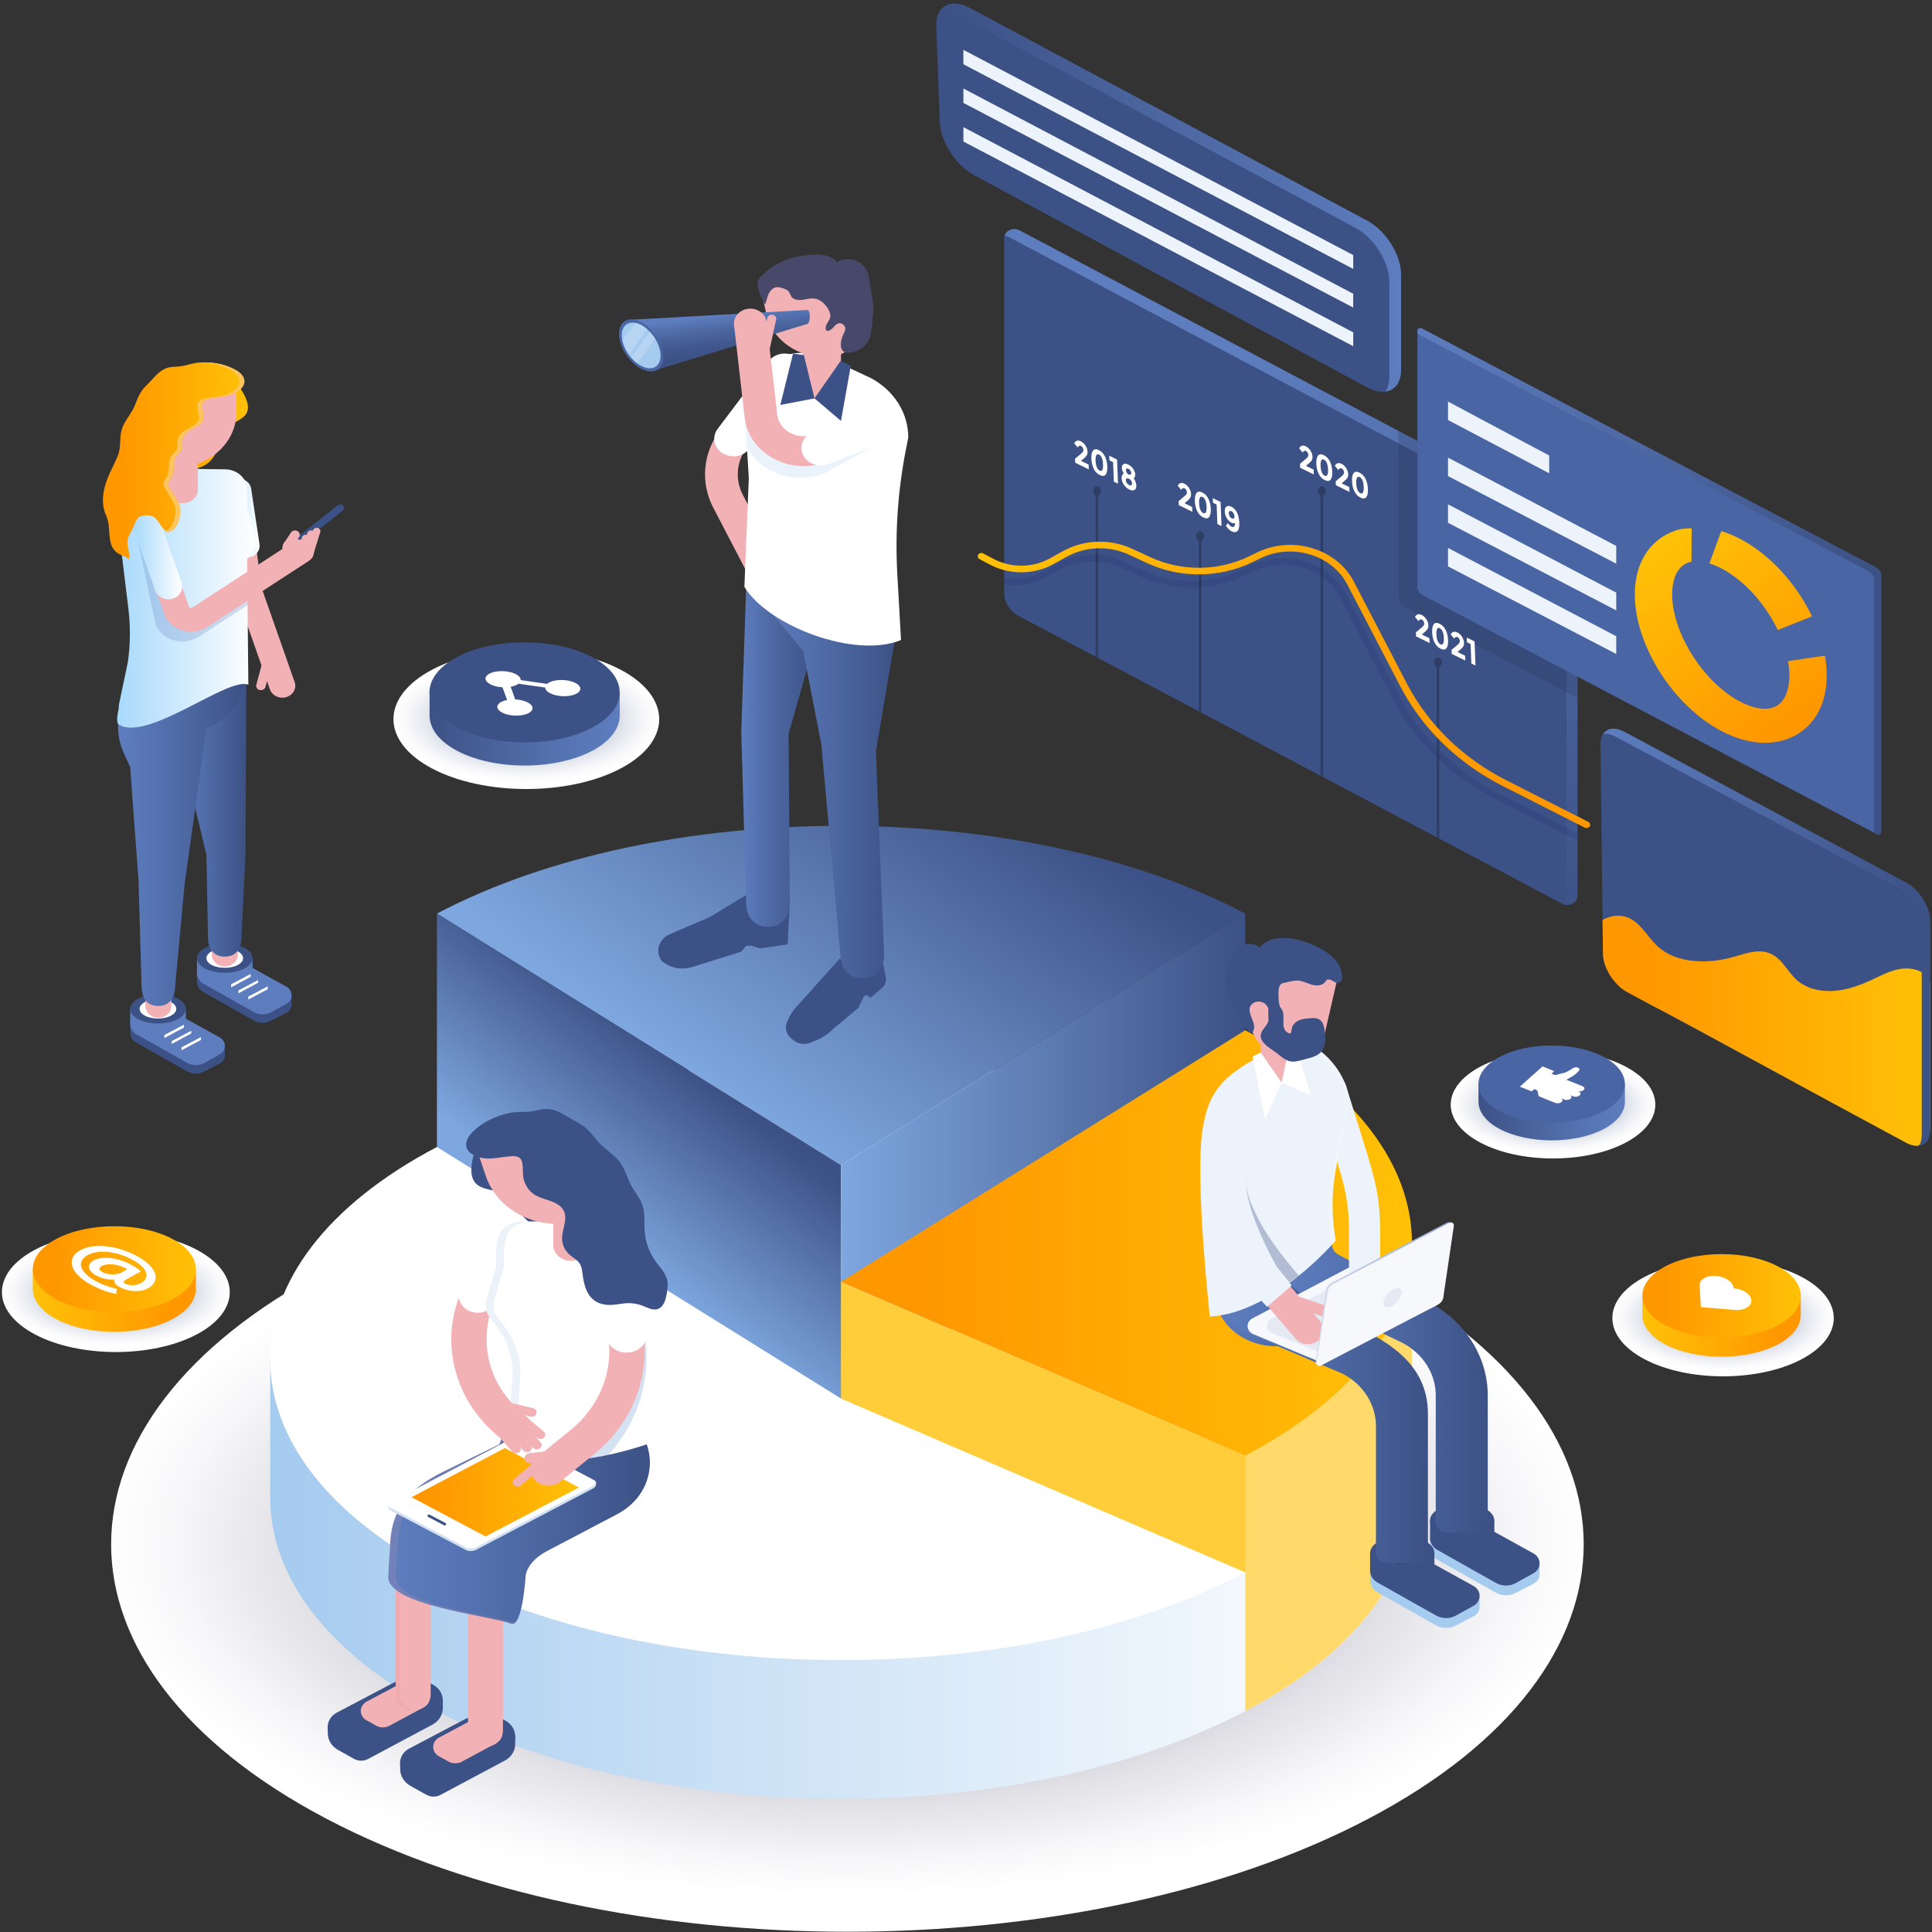 <svg width="501" height="501" viewBox="0 0 501 501" fill="none" xmlns="http://www.w3.org/2000/svg">
<rect x="0" y="0" width="501" height="501" fill="#333333" stroke="none"/>
<path d="M84.577 329.321C158.926 290.195 280.575 290.195 354.918 329.321C429.267 368.443 429.267 432.466 354.918 471.592C280.575 510.714 158.926 510.714 84.577 471.592C10.233 432.462 10.233 368.443 84.577 329.321Z" fill="url(#paint0_radial_4059_124173)"/>
<path d="M366.147 352.588H349.572C342.776 345.678 333.898 339.189 322.914 333.412C265.271 303.076 170.945 303.076 113.297 333.412C102.318 339.189 93.445 345.678 86.644 352.588H70.069V388.284H70.084C69.949 408.369 84.345 428.482 113.302 443.722C170.95 474.062 265.276 474.062 322.919 443.722C351.881 428.482 366.277 408.369 366.142 388.284H366.156V352.588H366.147Z" fill="url(#paint1_linear_4059_124173)"/>
<path d="M113.302 297.431C170.95 267.096 265.276 267.096 322.919 297.431C380.567 327.767 380.567 377.41 322.919 407.746C265.276 438.081 170.95 438.081 113.302 407.746C55.658 377.41 55.658 327.767 113.302 297.431Z" fill="white"/>
<path d="M366.118 353.305C366.127 352.826 366.127 352.347 366.118 351.868V322.319H354.623C347.422 313.256 336.872 304.773 322.914 297.427C282.189 275.993 309.535 357.839 322.914 407.742V443.709C351.148 428.851 365.52 409.363 366.094 389.782L366.118 353.305Z" fill="#FFDA6A"/>
<path d="M322.921 236.904C265.277 206.568 170.951 206.568 113.302 236.904L218.112 302.148L322.921 236.904Z" fill="url(#paint2_linear_4059_124173)"/>
<path d="M113.302 236.906V297.432L218.111 362.681V302.146L113.302 236.906Z" fill="url(#paint3_linear_4059_124173)"/>
<path d="M218.097 302.146L322.905 236.906V297.432L218.097 362.681V302.146Z" fill="url(#paint4_linear_4059_124173)"/>
<path d="M322.907 267.164C380.555 297.499 380.555 347.143 322.907 377.474L218.097 332.404L322.907 267.164Z" fill="url(#paint5_linear_4059_124173)"/>
<path d="M218.097 332.406V362.676L322.905 407.742V377.477L218.097 332.406Z" fill="#FFCD39"/>
<path d="M330.753 349.089C339.547 349.089 346.677 342.591 346.677 334.574C346.677 326.557 339.547 320.059 330.753 320.059C321.958 320.059 314.829 326.557 314.829 334.574C314.829 342.591 321.958 349.089 330.753 349.089Z" fill="url(#paint6_linear_4059_124173)"/>
<path d="M370.841 396.82V401.38C370.841 402.633 371.549 403.801 372.72 404.456L387.936 413.027C389.512 413.914 391.502 413.919 393.083 413.045L397.744 410.642C398.669 410.163 399.243 409.266 399.238 408.3L399.228 405.677C399.228 405.677 398.597 405.879 397.652 405.356L387.521 399.764V396.82H370.841Z" fill="#A5CBEF"/>
<path d="M370.841 394.281V398.846C370.841 400.098 371.549 401.262 372.72 401.917L387.936 410.488C389.512 411.375 391.502 411.384 393.083 410.506L397.647 407.979C399.773 406.802 399.768 403.995 397.647 402.822L387.516 397.229V394.281H370.841Z" fill="#3C5185"/>
<path d="M381.096 403.037V402.119L386.952 399.039L386.962 399.874L381.096 403.037Z" fill="#3C5185"/>
<path d="M383.292 404.822V403.943L389.152 400.863L389.186 401.645L383.292 404.822Z" fill="#3C5185"/>
<path d="M386.221 406.7V405.822L392.082 402.742L392.048 403.616L386.221 406.7Z" fill="#3C5185"/>
<path d="M373.262 397.389C370.013 395.675 370.013 392.881 373.262 391.172C376.51 389.463 381.821 389.463 385.07 391.172C388.318 392.881 388.318 395.675 385.07 397.389C381.826 399.098 376.51 399.098 373.262 397.389Z" fill="#3C5185"/>
<path d="M375.284 396.33C373.144 395.201 373.144 393.355 375.284 392.226C377.424 391.102 380.933 391.102 383.073 392.226C385.218 393.355 385.218 395.201 383.073 396.33C380.933 397.459 377.429 397.459 375.284 396.33Z" fill="#363650"/>
<path d="M355.291 405.266V409.826C355.291 411.078 356 412.242 357.171 412.901L372.387 421.472C373.963 422.36 375.953 422.364 377.539 421.49L382.194 419.087C383.12 418.608 383.693 417.712 383.688 416.745L383.679 414.122C383.679 414.122 383.047 414.329 382.098 413.802L371.972 408.209V405.266H355.291Z" fill="#A5CBEF"/>
<path d="M355.291 402.719V407.283C355.291 408.535 356 409.7 357.171 410.354L372.387 418.925C373.963 419.813 375.953 419.822 377.539 418.943L382.098 416.417C384.219 415.244 384.219 412.432 382.093 411.259L371.967 405.667V402.719H355.291Z" fill="#3C5185"/>
<path d="M365.552 411.474V410.556L371.408 407.477L371.418 408.311L365.552 411.474Z" fill="#3C5185"/>
<path d="M367.77 413.259V412.38L373.626 409.301L373.655 410.083L367.77 413.259Z" fill="#3C5185"/>
<path d="M370.685 415.138V414.259L376.541 411.18L376.507 412.054L370.685 415.138Z" fill="#3C5185"/>
<path d="M357.728 405.83C354.479 404.117 354.479 401.323 357.728 399.614C360.976 397.905 366.287 397.905 369.536 399.614C372.784 401.323 372.784 404.117 369.536 405.83C366.287 407.539 360.971 407.539 357.728 405.83Z" fill="#3C5185"/>
<path d="M359.727 404.77C357.588 403.641 357.588 401.796 359.727 400.671C361.867 399.542 365.376 399.542 367.516 400.671C369.661 401.796 369.661 403.641 367.516 404.77C365.376 405.899 361.867 405.899 359.727 404.77Z" fill="#363650"/>
<path d="M379.05 397.423C375.33 397.423 372.312 397.731 372.312 394.335V361.812C372.312 356.232 369.016 351.039 363.714 348.254L338.324 335.993C333.129 333.269 331.924 328.181 331.924 322.716V321.376C331.924 317.985 334.941 315.234 338.667 315.234C342.387 315.234 345.404 317.985 345.404 321.376V322.716C345.404 323.797 346.045 324.807 347.072 325.348L370.438 337.609C379.913 342.578 385.798 351.852 385.798 361.816V394.339C385.798 397.731 382.781 397.423 379.05 397.423Z" fill="url(#paint7_linear_4059_124173)"/>
<path d="M363.624 405.474C359.904 405.474 356.805 405.724 356.805 402.328V369.805C356.805 364.221 353.508 359.028 348.206 356.243L322.142 345.211C316.951 342.483 316.416 336.166 316.416 330.7V329.365C316.416 325.973 319.433 323.219 323.154 323.219C326.875 323.219 329.897 325.973 329.897 329.365V330.7C329.897 331.781 330.533 332.792 331.564 333.332L354.93 345.594C364.4 350.562 370.285 356.783 370.285 366.743V402.328C370.285 405.72 367.35 405.474 363.624 405.474Z" fill="url(#paint8_linear_4059_124173)"/>
<path d="M342.961 353.451L324.839 345.899C323.109 345.033 323.08 342.771 324.786 341.87L352.393 327.324L372.775 338.364L342.961 353.451Z" fill="#F6F8FB"/>
<path d="M345.445 351.989L329.642 345.571C328.143 344.824 328.124 342.873 329.598 342.096L354.848 328.793L372.425 338.318L345.445 351.989Z" fill="#E5E9F4"/>
<path d="M353.863 337.622C351.632 337.622 349.819 335.971 349.819 333.932V319.575C349.819 311.056 348.528 306.971 345.988 298.768L341.269 283.55C340.662 281.595 341.915 279.557 344.065 279.003C346.205 278.45 348.446 279.588 349.053 281.547L353.771 296.765C356.514 305.622 357.907 310.38 357.907 319.575V333.932C357.912 335.975 356.099 337.622 353.863 337.622Z" fill="#EDF3FA"/>
<path d="M332.286 270.929L328.96 272.677C317.923 278.485 313.354 282.026 311.749 293.554C309.908 306.787 313.73 341.397 313.73 341.397C330.396 340.54 346.373 321.697 346.373 321.697C343.433 304.612 349.419 295.962 349.54 284.491C349.607 278.428 340.267 266.729 332.286 270.929Z" fill="#EDF3FA"/>
<path opacity="0.15" d="M349.542 284.491C349.609 278.428 340.264 266.729 332.288 270.929L328.962 272.677C325.497 274.501 322.393 276.754 319.704 279.342C322.166 277.128 324.938 275.168 327.998 273.561L331.324 271.812C339.3 267.612 348.645 279.311 348.578 285.378C348.458 296.827 342.481 305.473 345.402 322.532C346.014 322.023 346.375 321.702 346.375 321.702C343.435 304.612 349.421 295.957 349.542 284.491Z" fill="white"/>
<path d="M330.767 281.017C328.646 281.017 326.926 279.448 326.926 277.511V269.555H334.613V277.511C334.613 279.444 332.888 281.017 330.767 281.017Z" fill="#F2B1B5"/>
<path d="M326.925 272.93L324.814 273.949L328.038 290.428L332.347 280.697L326.925 272.93Z" fill="white"/>
<path d="M332.338 280.696L334.604 270.258H335.587L339.934 284.092L332.338 280.696Z" fill="white"/>
<path d="M339.157 348.575C337.952 348.575 336.762 348.087 335.962 347.152L323.869 332.97C317.286 325.247 313.941 315.617 314.456 305.851L315.42 292.003C315.526 289.969 317.43 288.392 319.657 288.497C321.888 288.594 323.609 290.325 323.503 292.359L322.539 306.202C322.115 314.211 324.857 322.11 330.26 328.445L342.352 342.626C343.726 344.234 343.408 346.554 341.644 347.802C340.902 348.32 340.029 348.575 339.157 348.575Z" fill="#F2B1B5"/>
<path d="M342.233 341.15L329.717 336.875C329.158 336.682 328.873 336.115 329.085 335.606L329.437 334.745C329.649 334.239 330.271 333.976 330.83 334.169L343.341 338.439C343.901 338.633 344.19 339.199 343.978 339.709L343.626 340.57C343.419 341.084 342.792 341.339 342.233 341.15Z" fill="#F2B1B5"/>
<path d="M376.633 317.09L376.224 316.985C375.843 316.888 375.433 316.928 375.091 317.108L345.166 332.721C344.462 333.091 343.884 334 343.879 334.738L341.175 353.431C341.175 353.607 341.272 353.774 341.431 353.875L341.884 354.161L372.652 337.888C373.356 337.519 373.934 336.614 373.934 335.876L376.633 317.09Z" fill="url(#paint9_linear_4059_124173)"/>
<path d="M377.01 317.838C377.01 317.1 376.437 316.801 375.733 317.17L345.538 333.06C344.835 333.429 344.256 334.334 344.251 335.072L341.418 353.366C341.413 354.104 341.986 354.407 342.69 354.038L373.024 338.218C373.728 337.849 374.307 336.948 374.307 336.21L377.01 317.838Z" fill="#F6F8FB"/>
<path d="M361.85 334.088C360.611 334.479 359.252 335.894 358.828 337.233C358.403 338.569 359.073 339.338 360.312 338.942C361.551 338.547 362.91 337.132 363.334 335.801C363.763 334.466 363.093 333.692 361.85 334.088Z" fill="#E5E9F4"/>
<path opacity="0.33" d="M328.022 319.12C325.4 314.801 323.029 309.837 323.217 306.23C323.217 306.23 322.778 292.29 320.175 292.18C317.611 292.075 316.228 289.597 316.098 291.969L315.139 305.817C314.618 315.667 317.963 325.376 324.556 333.183L327.202 337.409C330.759 335.928 333.916 332.607 336.817 330.815C333.969 327.537 330.243 322.784 328.022 319.12Z" fill="#3C5185"/>
<path d="M334.968 333.335L331.03 328.379C331.03 328.379 322.793 314.097 323.208 306.233L324.172 292.39C324.297 290.018 322.287 288.001 319.685 287.887C317.121 287.786 314.87 289.605 314.745 291.977L313.781 305.824C313.265 315.674 316.605 325.383 323.203 333.19L328.572 338.879L334.968 333.335Z" fill="#EDF3FA"/>
<path d="M328.368 271.111L327.442 270.939C324.936 270.482 322.917 262.553 323.413 260.272L325.972 248.582L347.121 252.431L343.366 268.752C341.805 275.851 336.151 272.53 328.368 271.111Z" fill="#F2B1B5"/>
<path d="M347.816 251.74C347.425 250.145 346.312 248.731 344.924 247.615C340.76 244.254 330.865 240.704 326.561 245.756C325.405 244.386 322.937 244.518 321.453 245.594C319.963 246.67 319.245 248.384 318.686 250.036C318.016 251.991 317.423 253.844 317.963 255.887C318.903 259.468 320.686 262.829 322.677 266.04C323.125 266.769 324.344 268.606 324.985 267.406C326.18 265.157 322.484 262.108 324.807 260.245C325.737 259.499 327.318 259.569 328.166 260.395C328.884 261.098 329.067 262.178 329.872 262.794C330.46 263.242 331.342 263.338 332.032 263.035C332.133 262.991 332.239 262.934 332.292 262.837C332.355 262.719 332.311 262.574 332.268 262.451C331.636 260.584 331.4 258.611 331.583 256.665C331.632 256.107 331.752 255.492 332.244 255.154C332.509 254.969 332.841 254.894 333.164 254.837C334.147 254.653 335.603 254.2 336.596 254.271C337.81 254.363 338.904 254.965 340.061 255.316C341.223 255.663 342.688 255.676 343.459 254.82C343.7 254.547 343.873 254.2 344.216 254.055C344.587 253.897 345.04 254.038 345.387 254.24C345.888 254.521 346.466 255.026 347.122 254.868C348.447 254.53 348.023 252.588 347.816 251.74Z" fill="#3C5185"/>
<path d="M343.362 266.399C343.155 265.472 342.74 264.606 341.844 264.22C341.203 263.943 340.47 263.987 339.767 264.04C338.851 264.11 337.921 264.185 337.068 264.496C336.229 264.804 335.627 265.327 335.207 266.052C334.933 266.526 334.942 267.813 334.552 268.077C331.549 267.045 333.578 263.807 332.446 261.834C332.075 261.188 331.54 260.551 330.759 260.358C327.877 259.642 329.303 263.895 328.84 265.019C328.305 266.324 326.807 267.348 326.922 268.74C327.062 270.463 329.082 271.697 330.455 272.624C331.959 273.634 333.342 275.326 335.323 275.295C336.258 275.278 337.164 275.023 338.051 274.768C339.824 274.263 341.675 274.003 342.793 272.519C343.868 271.104 343.719 269.228 343.531 267.519C343.502 267.154 343.454 266.772 343.362 266.399Z" fill="#3C5185"/>
<path d="M383.942 276.568C394.275 271.134 411.173 271.134 421.501 276.568C431.834 282.002 431.834 290.899 421.501 296.333C411.173 301.768 394.275 301.768 383.942 296.333C373.609 290.899 373.609 282.002 383.942 276.568Z" fill="url(#paint10_radial_4059_124173)"/>
<path d="M421.366 281.107H419.245C418.373 280.224 417.235 279.389 415.828 278.647C408.435 274.758 396.337 274.758 388.949 278.647C387.537 279.389 386.404 280.219 385.527 281.107H383.406V285.685C383.387 288.263 385.238 290.842 388.949 292.797C396.337 296.685 408.435 296.685 415.828 292.797C419.544 290.842 421.385 288.263 421.366 285.685V281.107Z" fill="url(#paint11_linear_4059_124173)"/>
<path d="M388.936 274.04C396.325 270.148 408.422 270.148 415.815 274.04C423.204 277.933 423.204 284.294 415.815 288.187C408.422 292.079 396.325 292.079 388.936 288.187C381.543 284.294 381.543 277.933 388.936 274.04Z" fill="#4A65A3"/>
<path d="M409.729 283.937C409.994 283.603 409.801 283.226 409.348 283.046L409.044 282.922C409.594 283.147 410.418 282.988 410.751 282.562C411.016 282.228 410.828 281.851 410.37 281.67L408.158 280.783L406.191 279.992C406.191 279.992 406.553 279.803 407.015 279.54C407.112 279.487 407.208 279.43 407.314 279.368C407.348 279.351 407.377 279.333 407.411 279.311C407.873 279.039 408.355 278.727 408.644 278.472C408.717 278.406 408.861 278.266 409.016 278.108C409.059 278.068 409.097 278.028 409.131 277.989C409.247 277.875 409.367 277.752 409.444 277.659C409.608 277.475 409.628 277.273 409.521 277.106C409.459 277.009 409.348 276.921 409.199 276.855C408.799 276.697 408.244 276.759 407.888 276.996C407.266 277.422 406.307 278.024 405.714 278.182C405.184 278.314 403.203 278.793 403.203 278.793L403.121 278.762L402.321 278.441L402.957 277.87C403.02 277.813 403.005 277.743 402.924 277.712L400.003 276.539L396.06 280.054L394.118 281.789L397.029 282.953L397.044 282.958C397.126 282.993 397.241 282.975 397.304 282.918L397.314 282.909L397.863 282.422L398.364 282.624C398.417 282.646 398.465 282.672 398.504 282.698C398.547 282.729 398.581 282.76 398.61 282.791C398.668 282.852 398.706 282.914 398.716 282.988L398.923 283.981C398.962 284.161 399.111 284.315 399.347 284.412L403.285 285.989C403.743 286.169 404.398 286.13 404.813 285.862C405.338 285.515 405.275 285 404.721 284.776L405.627 285.141C406.085 285.321 406.741 285.286 407.155 285.014C407.68 284.667 407.618 284.153 407.064 283.933L408.018 284.315C408.567 284.522 409.387 284.359 409.729 283.937Z" fill="white"/>
<path d="M426.496 331.103C437.673 325.216 455.964 325.216 467.145 331.103C478.322 336.985 478.322 346.611 467.145 352.493C455.968 358.376 437.678 358.376 426.496 352.493C415.315 346.611 415.315 336.985 426.496 331.103Z" fill="url(#paint12_radial_4059_124173)"/>
<path d="M466.977 336.018H464.678C463.733 335.06 462.5 334.159 460.977 333.36C452.976 329.151 439.886 329.151 431.886 333.36C430.363 334.164 429.133 335.064 428.184 336.018H425.885V340.973C425.866 343.763 427.861 346.553 431.881 348.666C439.881 352.879 452.971 352.879 460.972 348.666C464.991 346.553 466.986 343.763 466.967 340.973V336.018H466.977Z" fill="url(#paint13_linear_4059_124173)"/>
<path d="M431.897 328.364C439.898 324.155 452.988 324.155 460.988 328.364C468.984 332.572 468.984 339.461 460.988 343.67C452.988 347.883 439.898 347.883 431.897 343.67C423.901 339.461 423.901 332.572 431.897 328.364Z" fill="url(#paint14_linear_4059_124173)"/>
<path d="M450.561 339.705C450.561 339.705 450.267 339.705 450.161 339.7L441.061 338.962L440.738 333.291C440.719 332.588 441.11 331.924 441.919 331.454C443.587 330.488 446.373 330.707 448.156 331.942C449.057 332.566 449.52 333.326 449.549 334.055C450.691 334.143 451.852 334.503 452.754 335.123C454.532 336.357 454.633 338.141 452.966 339.103C452.306 339.49 451.452 339.687 450.561 339.705Z" fill="white"/>
<path d="M9.126 324.052C20.63 317.998 39.45 317.998 50.955 324.052C62.459 330.106 62.459 340.013 50.955 346.067C39.45 352.121 20.63 352.121 9.126 346.067C-2.379 340.013 -2.374 330.106 9.126 324.052Z" fill="url(#paint15_radial_4059_124173)"/>
<path d="M50.781 329.108H48.415C47.446 328.12 46.179 327.193 44.612 326.367C36.38 322.039 22.91 322.039 14.678 326.367C13.111 327.193 11.844 328.12 10.87 329.108H8.508V334.204C8.489 337.073 10.547 339.946 14.678 342.121C22.91 346.453 36.38 346.453 44.612 342.121C48.743 339.946 50.801 337.077 50.781 334.204V329.108Z" fill="url(#paint16_linear_4059_124173)"/>
<path d="M14.682 321.229C22.914 316.898 36.385 316.898 44.617 321.229C52.844 325.561 52.844 332.652 44.617 336.984C36.385 341.311 22.914 341.311 14.682 336.984C6.45 332.652 6.45 325.561 14.682 321.229Z" fill="url(#paint17_linear_4059_124173)"/>
<path d="M40.307 330.673C39.975 328.849 37.974 326.912 34.818 325.361C31.849 323.898 28.648 323.09 25.814 323.09C23.11 323.09 20.898 323.806 19.592 325.106C18.773 325.915 18.445 326.894 18.638 327.944C18.985 329.864 21.091 331.938 24.253 333.498C26.234 334.477 27.935 335.079 29.762 335.466L30.128 335.549L30.282 334.187L29.988 334.13C28.605 333.853 27.043 333.304 25.463 332.527C22.898 331.261 21.274 329.715 21.009 328.283C20.869 327.531 21.11 326.837 21.737 326.218C22.817 325.155 24.518 324.588 26.663 324.588C28.909 324.588 31.41 325.212 33.709 326.341C36.21 327.571 37.719 328.972 37.96 330.277C38.085 330.967 37.859 331.608 37.276 332.184C36.572 332.882 35.502 333.282 34.345 333.282C33.642 333.282 32.977 333.137 32.451 332.874C32.181 332.738 32.032 332.597 32.032 332.478C32.032 332.399 32.099 332.114 33.001 331.635L36.533 329.697L36.22 329.421C35.56 328.849 34.548 328.208 33.439 327.663C31.487 326.697 29.352 326.17 27.434 326.17C25.718 326.17 24.34 326.596 23.559 327.365C23.154 327.773 22.985 328.248 23.077 328.748C23.217 329.517 23.954 330.282 25.096 330.844C26.427 331.499 27.728 331.819 29.077 331.819C29.289 331.819 29.501 331.811 29.718 331.793C29.641 331.982 29.636 332.153 29.656 332.289C29.757 333.036 30.644 333.577 31.164 333.831C32.441 334.46 33.897 334.807 35.276 334.807C36.977 334.807 38.447 334.275 39.42 333.309C40.187 332.562 40.486 331.652 40.307 330.673ZM25.761 329.087C25.733 328.937 25.79 328.788 25.94 328.634C26.455 328.129 27.415 327.835 28.576 327.835C29.771 327.835 31.039 328.133 32.147 328.678C32.451 328.827 32.74 328.986 33.001 329.148L31.463 329.996C30.952 330.286 30.065 330.466 29.159 330.466C28.253 330.466 27.4 330.29 26.749 329.974C26.166 329.697 25.81 329.381 25.761 329.087Z" fill="white"/>
<path d="M112.098 173.639C125.511 166.579 147.469 166.579 160.882 173.639C174.3 180.699 174.3 192.253 160.882 199.313C147.469 206.373 125.511 206.373 112.098 199.313C98.675 192.257 98.675 180.703 112.098 173.639Z" fill="url(#paint18_radial_4059_124173)"/>
<path d="M160.705 179.543H157.943C156.816 178.392 155.336 177.311 153.505 176.344C143.904 171.297 128.192 171.297 118.591 176.344C116.765 177.311 115.285 178.392 114.152 179.543H111.396V185.487C111.371 188.834 113.772 192.182 118.591 194.726C128.192 199.778 143.904 199.778 153.505 194.726C158.329 192.186 160.724 188.834 160.7 185.487H160.705V179.543Z" fill="url(#paint19_linear_4059_124173)"/>
<path d="M118.573 170.356C128.174 165.303 143.886 165.303 153.487 170.356C163.087 175.403 163.087 183.676 153.487 188.728C143.886 193.78 128.174 193.78 118.573 188.728C108.973 183.68 108.973 175.408 118.573 170.356Z" fill="#3C5185"/>
<path d="M136.698 185.099C134.885 185.832 131.994 185.701 130.249 184.8C128.499 183.904 128.547 182.577 130.36 181.843C130.702 181.703 131.092 181.602 131.502 181.527L130.302 178.223C129.164 178.157 128.041 177.911 127.188 177.468C125.439 176.571 125.487 175.245 127.299 174.511C129.111 173.777 131.998 173.905 133.748 174.805C134.63 175.262 135.054 175.82 135.025 176.361L141.869 177.34C142.096 177.143 142.375 176.958 142.761 176.804C144.573 176.071 147.46 176.202 149.209 177.099C150.959 177.999 150.911 179.326 149.099 180.06C147.286 180.798 144.399 180.666 142.65 179.765C141.811 179.335 141.397 178.808 141.382 178.294L134.447 177.296C134.23 177.463 133.974 177.626 133.642 177.762C133.276 177.907 132.856 178.012 132.423 178.092L133.613 181.373C134.774 181.426 135.931 181.681 136.808 182.133C138.558 183.034 138.505 184.361 136.698 185.099Z" fill="white"/>
<path d="M184.062 237.796L173.685 242.26C172.663 242.699 171.82 243.428 171.29 244.342C170.403 245.853 170.504 247.685 171.545 249.109C173.618 250.998 176.683 251.639 179.459 250.774L192.159 246.798L193.542 245.252H194.906L197.133 245.932L204.261 244.904L204.723 235.621L193.378 232.164L184.062 237.796Z" fill="#3C5185"/>
<path d="M199.17 240.33C195.555 240.33 193.545 237.672 193.512 234.369L192.229 189.786L193.675 146.925C194.003 143.613 200.066 141.179 203.676 141.473C207.31 141.776 215.643 149.003 215.315 152.316L204.5 190.282L204.828 234.268C204.862 237.589 202.876 240.308 199.228 240.339C199.213 240.33 199.194 240.33 199.17 240.33Z" fill="url(#paint20_linear_4059_124173)"/>
<path d="M217.699 248.633L206.368 261.268C205.621 262.111 205.004 263.051 204.541 264.053L204.112 264.98C203.442 266.421 203.823 268.086 205.062 269.162L205.64 269.663C206.864 270.731 208.681 271.008 210.219 270.357L211.838 269.676C213.405 269.018 214.807 268.073 215.959 266.904L222.605 261.342L223.955 258.496L224.61 257.946L225.738 258.724L228.557 256.365C229.473 255.631 229.907 254.515 229.7 253.417L228.958 249.52L217.699 248.633Z" fill="#3C5185"/>
<path d="M200.862 157.034C199.271 157.034 197.748 156.216 197.021 154.819L184.938 131.605C181.583 125.152 182.258 117.485 186.702 111.603L199.97 94.039C201.3 92.277 203.951 91.838 205.879 93.041C207.807 94.254 208.298 96.666 206.968 98.427L193.7 115.992C190.967 119.607 190.553 124.321 192.611 128.293L204.693 151.507C205.696 153.435 204.795 155.742 202.674 156.66C202.091 156.915 201.469 157.034 200.862 157.034Z" fill="#F2B1B5"/>
<path d="M190.191 118.34C189.222 118.34 188.234 118.076 187.372 117.532C185.102 116.113 184.528 113.279 186.09 111.214L199.363 93.65C200.92 91.581 204.028 91.058 206.294 92.481C208.559 93.905 209.132 96.738 207.576 98.803L194.298 116.363C193.334 117.655 191.777 118.34 190.191 118.34Z" fill="white"/>
<path d="M223.598 253.659C220.022 253.659 218.032 251.053 217.945 247.776L212.985 193.027L208.272 168.799L195.519 153.506L207.563 143.436C207.66 140.111 220.123 144.39 223.767 144.451C227.415 144.543 233.122 156.765 233.03 160.091L227.136 194.767L229.251 247.499C229.338 250.825 227.391 253.58 223.747 253.654C223.704 253.659 223.651 253.659 223.598 253.659Z" fill="url(#paint21_linear_4059_124173)"/>
<path d="M225.756 98.007C231.81 101.192 235.535 107.079 235.535 113.453L234.991 116.212C232.846 126.98 232.079 137.941 232.687 148.876L233.646 165.962C221.862 170.904 199.243 162.386 193.036 152.193L194.178 124.002L193.089 106.073C192.448 95.419 204.733 88.157 215.138 93.034L225.756 98.007Z" fill="white"/>
<path d="M210.826 103.306H211.216C213.958 103.306 218.084 98.425 218.084 95.921V88.404C218.084 86.875 216.725 85.641 215.052 85.641H211.178C209.5 85.641 208.146 86.875 208.146 88.404V95.921C208.146 98.421 208.083 103.306 210.826 103.306Z" fill="#F2B1B5"/>
<path d="M216.726 92.271C219.839 91.7 221.858 88.941 221.241 86.103L217.815 70.477L197.139 74.233L198.686 81.293C200.339 88.867 208.417 93.783 216.726 92.271Z" fill="#F2B1B5"/>
<path d="M211.903 77.575C213.494 78.133 214.839 79.824 215.229 81.217C215.538 82.311 215.142 82.754 214.569 83.712C214.241 84.257 213.995 84.894 214.169 85.491C214.188 85.562 214.217 85.632 214.27 85.68C214.333 85.733 214.415 85.755 214.496 85.768C215.181 85.852 215.75 85.311 216.169 84.815C216.81 84.059 217.687 83.369 218.641 84.169C219.678 85.039 219.008 86.01 218.603 86.906C218.111 87.991 217.533 90.377 218.849 91.233C219.904 91.923 222.208 91.022 223.162 90.482C223.307 90.399 223.451 90.311 223.586 90.214C226.406 88.206 225.977 84.231 226.411 81.349C226.763 79.002 226.107 77.012 225.75 74.741C225.413 72.531 225.481 70.488 223.697 68.714C222.059 67.093 218.998 66.543 217.2 68.024C216.207 66.864 214.603 66.262 213.007 66.082C211.407 65.906 209.793 66.113 208.197 66.315C205.103 66.715 203.031 67.514 200.481 69.061C199.281 69.781 198.365 70.818 197.343 71.723C196.341 72.615 196.37 73.77 196.644 74.992C196.958 76.367 197.652 77.645 198.341 78.906C198.49 78.783 198.553 78.603 198.616 78.427C199.045 77.188 199.059 76.129 200.081 75.132C201.035 74.201 201.922 74.394 203.204 74.816C203.566 74.939 203.932 75.088 204.235 75.308C205.04 75.91 204.828 76.867 205.768 77.421C206.525 77.869 207.498 77.847 208.385 77.702C209.277 77.566 210.154 77.32 211.055 77.39C211.34 77.417 211.624 77.478 211.903 77.575Z" fill="#48486A"/>
<path d="M162.709 82.964L209.527 80.367C210.236 80.978 210.096 83.21 209.527 83.934L170.589 95.801L162.709 82.964Z" fill="url(#paint22_linear_4059_124173)"/>
<path d="M166.254 83.531C163.097 81.866 160.514 83.228 160.514 86.554C160.514 89.879 163.097 93.961 166.254 95.617C169.411 97.282 171.994 95.92 171.994 92.594C171.994 89.269 169.411 85.192 166.254 83.531Z" fill="#4A65A3"/>
<path d="M166.262 84.273C163.491 82.819 161.226 84.005 161.226 86.927C161.226 89.849 163.491 93.425 166.262 94.883C169.033 96.342 171.299 95.151 171.299 92.23C171.299 89.308 169.033 85.732 166.262 84.273Z" fill="#A5CBEF"/>
<path opacity="0.3" d="M231.456 108.266C230.218 106.456 227.601 105.902 225.61 107.027L211.19 115.207C209.291 116.283 207.016 116.463 204.939 115.699C202.862 114.93 201.363 113.357 200.813 111.341L196.567 96.496C194.249 99.018 192.856 102.322 193.082 106.06L193.68 115.901C195.314 119.042 198.114 121.529 201.753 122.873C204.38 123.844 207.151 124.13 209.836 123.756C211.874 123.475 213.855 122.812 215.677 121.775L230.097 113.599C232.088 112.47 232.695 110.084 231.456 108.266Z" fill="#B7D5F2"/>
<path d="M208.397 120.872C205.683 120.872 202.994 120.209 200.555 118.886C196.27 116.571 193.547 112.648 193.08 108.123L190.352 84.307C190.106 82.181 191.803 80.278 194.135 80.055C196.458 79.844 198.555 81.381 198.801 83.503L201.528 107.359C201.741 109.432 202.965 111.189 204.888 112.231C206.811 113.272 209.095 113.408 211.148 112.6L226.754 106.489C228.904 105.65 231.405 106.559 232.326 108.518C233.251 110.482 232.258 112.758 230.104 113.601L214.498 119.712C212.532 120.486 210.459 120.872 208.397 120.872Z" fill="#F2B1B5"/>
<path d="M212.815 120.7C210.882 120.7 209.041 119.672 208.232 117.949C207.142 115.647 208.318 112.972 210.844 111.983L226.45 105.868C228.98 104.88 231.91 105.952 232.995 108.254C234.079 110.556 232.908 113.231 230.378 114.22L214.777 120.331C214.14 120.581 213.47 120.7 212.815 120.7Z" fill="white"/>
<path d="M198.074 92.062C197.442 91.948 197.033 91.39 197.163 90.814L198.989 82.454C199.115 81.878 199.727 81.505 200.358 81.624C200.99 81.738 201.395 82.296 201.269 82.867L199.443 91.231C199.313 91.798 198.7 92.172 198.074 92.062Z" fill="#F2B1B5"/>
<path d="M217.978 93.609L220.619 94.888L218.079 109.148L211.212 103.305L217.978 93.609Z" fill="#3C5185"/>
<path d="M211.208 103.308L208.456 92.092L205.646 91.688L202.354 105.012L211.208 103.308Z" fill="#3C5185"/>
<path d="M168.468 86.035L163.668 92.647C164.169 93.245 164.718 93.741 165.316 94.185L169.895 87.871C169.49 87.204 168.998 86.597 168.468 86.035Z" fill="#B7D5F2"/>
<path d="M163.074 91.921L167.792 85.419C167.296 84.989 166.795 84.567 166.25 84.277C165.72 84 165.214 83.842 164.732 83.754L161.45 88.275C161.71 89.527 162.259 90.774 163.074 91.921Z" fill="#B7D5F2"/>
<path d="M405.163 134.267L264.365 59.727C262.605 58.796 260.398 59.955 260.398 61.814V153.641C260.398 156.181 261.878 158.522 264.287 159.796L405.086 234.337C406.845 235.268 409.053 234.108 409.053 232.25V140.422C409.053 137.892 407.573 135.541 405.163 134.267Z" fill="#3C5185"/>
<path d="M406.24 233.968V142.14C406.24 139.605 404.756 137.259 402.35 135.985L261.552 61.445C261.21 61.265 260.853 61.181 260.496 61.155C260.949 59.705 262.824 58.919 264.366 59.736L405.165 134.276C407.575 135.551 409.055 137.897 409.055 140.431V232.259C409.055 233.757 407.618 234.781 406.139 234.64C406.201 234.425 406.24 234.205 406.24 233.968Z" fill="url(#paint23_linear_4059_124173)"/>
<path d="M373.219 172.562H372.573V217.132L373.219 217.475V172.562Z" fill="#2D3D64"/>
<path d="M284.146 170.317L284.796 170.659V127.289H284.146V170.317Z" fill="#2D3D64"/>
<path d="M310.861 184.462L311.512 184.805V139.027H310.861V184.462Z" fill="#2D3D64"/>
<path d="M342.451 201.179L343.097 201.522V127.289H342.451V201.179Z" fill="#2D3D64"/>
<path d="M284.474 128.497C285.028 128.497 285.477 127.958 285.477 127.294C285.477 126.629 285.028 126.09 284.474 126.09C283.921 126.09 283.472 126.629 283.472 127.294C283.472 127.958 283.921 128.497 284.474 128.497Z" fill="#2D3D64"/>
<path d="M311.19 140.233C311.743 140.233 312.192 139.692 312.192 139.025C312.192 138.357 311.743 137.816 311.19 137.816C310.636 137.816 310.187 138.357 310.187 139.025C310.187 139.692 310.636 140.233 311.19 140.233Z" fill="#2D3D64"/>
<path d="M342.765 128.497C343.319 128.497 343.767 127.958 343.767 127.294C343.767 126.629 343.319 126.09 342.765 126.09C342.211 126.09 341.762 126.629 341.762 127.294C341.762 127.958 342.211 128.497 342.765 128.497Z" fill="#2D3D64"/>
<path d="M372.91 172.92C373.464 172.92 373.912 172.379 373.912 171.712C373.912 171.045 373.464 170.504 372.91 170.504C372.356 170.504 371.907 171.045 371.907 171.712C371.907 172.379 372.356 172.92 372.91 172.92Z" fill="#2D3D64"/>
<path opacity="0.1" d="M260.398 151.611V149.871C263.786 150.433 267.343 149.897 270.385 148.21L273.715 146.361C279.243 143.298 285.986 143.066 291.75 145.737L296.469 147.92C304.508 151.646 314.046 151.558 321.999 147.692L324.067 146.686C328.525 144.52 333.619 144.12 338.42 145.565C343.21 147.011 347.047 150.095 349.206 154.26L362.894 180.58C368.471 191.299 377.431 200.015 388.8 205.784L409.053 216.055V218.015L387.884 207.278C376.163 201.333 366.938 192.358 361.198 181.313L347.51 154.993C345.567 151.259 342.131 148.491 337.822 147.195C333.518 145.899 328.949 146.255 324.949 148.201L322.881 149.207C314.389 153.333 304.195 153.425 295.621 149.453L290.902 147.266C285.716 144.863 279.658 145.073 274.693 147.828L271.363 149.678C268.023 151.523 264.133 152.155 260.398 151.611Z" fill="#05105D"/>
<path d="M411.415 214.725C411.743 214.725 412.065 214.567 412.239 214.286C412.49 213.873 412.331 213.35 411.873 213.122L390.676 202.367C379.306 196.599 370.346 187.883 364.77 177.163L351.082 150.843C348.922 146.683 345.091 143.599 340.295 142.149C335.499 140.699 330.4 141.103 325.947 143.269L323.874 144.275C315.927 148.141 306.384 148.225 298.344 144.504L293.626 142.32C287.861 139.649 281.119 139.878 275.59 142.944L272.26 144.794C267.792 147.267 262.206 147.329 257.675 144.943L254.962 143.515C254.514 143.278 253.94 143.419 253.675 143.827C253.415 144.236 253.574 144.759 254.017 144.996L256.736 146.428C261.859 149.121 268.182 149.06 273.238 146.257L276.569 144.407C281.533 141.653 287.591 141.442 292.773 143.845L297.491 146.033C306.065 150.004 316.264 149.916 324.752 145.791L326.819 144.785C330.819 142.843 335.389 142.487 339.697 143.779C344.001 145.075 347.433 147.847 349.38 151.577L363.068 177.897C368.808 188.942 378.034 197.921 389.755 203.861L410.952 214.616C411.106 214.69 411.261 214.725 411.415 214.725Z" fill="url(#paint24_linear_4059_124173)"/>
<path opacity="0.3" d="M405.165 134.261L362.646 111.75V155.243C362.646 155.986 363.22 156.891 363.923 157.264L409.055 181.014V140.416C409.055 137.886 407.575 135.535 405.165 134.261Z" fill="#2D3D64"/>
<path d="M367.561 85.918C367.561 85.18 368.135 84.876 368.838 85.25L486.544 147.195C487.248 147.564 487.821 148.473 487.821 149.211V215.567C487.821 216.31 487.248 216.608 486.544 216.239L368.838 154.294C368.135 153.921 367.561 153.016 367.561 152.273V85.918Z" fill="#4A65A3"/>
<path d="M458.806 159.408C457.992 158.116 457.095 156.869 456.136 155.683C455.177 154.492 454.155 153.376 453.1 152.348C452.04 151.324 450.941 150.384 449.818 149.55C448.704 148.724 447.562 148.003 446.434 147.419C445.345 146.848 444.29 146.408 443.268 146.092L446.362 137.723C447.981 138.215 449.625 138.905 451.259 139.757C452.84 140.583 454.411 141.571 455.934 142.701C457.389 143.777 458.816 144.989 460.17 146.303C461.486 147.586 462.754 148.974 463.939 150.441C465.106 151.882 466.205 153.416 467.202 154.988C468.195 156.557 469.106 158.191 469.891 159.839L469.106 160.151L461.014 163.375C460.363 162.035 459.626 160.695 458.806 159.408ZM457.674 192.625C458.792 192.625 459.891 192.529 460.946 192.331C462.517 192.037 464.007 191.523 465.366 190.811C466.725 190.091 467.959 189.172 469.024 188.083C470.06 187.02 470.937 185.79 471.646 184.419C472.33 183.092 472.846 181.634 473.188 180.078C473.526 178.554 473.699 176.911 473.704 175.197C473.709 173.537 473.554 171.801 473.241 170.035L463.679 171.428C463.905 172.724 464.016 173.985 464.012 175.175C464.012 176.313 463.901 177.376 463.689 178.334C463.501 179.204 463.221 179.986 462.869 180.671C462.566 181.269 462.195 181.787 461.775 182.218C461.399 182.604 460.975 182.925 460.513 183.167C460.055 183.408 459.544 183.584 458.994 183.685C458.377 183.799 457.698 183.826 456.98 183.773C456.16 183.712 455.278 183.536 454.368 183.255C453.351 182.938 452.29 182.49 451.215 181.923C450.092 181.335 448.95 180.614 447.832 179.78C446.728 178.954 445.62 178.018 444.555 176.981C443.504 175.957 442.487 174.837 441.523 173.642C440.574 172.46 439.672 171.208 438.853 169.912C438.034 168.621 437.292 167.281 436.646 165.941C436 164.601 435.446 163.23 434.993 161.881C434.539 160.528 434.197 159.188 433.971 157.897C433.739 156.605 433.624 155.344 433.624 154.154C433.624 153.02 433.73 151.961 433.937 150.999C434.125 150.138 434.4 149.356 434.747 148.675C435.055 148.078 435.426 147.559 435.846 147.129C436.217 146.742 436.636 146.43 437.094 146.189C437.561 145.943 438.072 145.767 438.622 145.666L438.68 137.016H438.145C436.973 137.016 435.797 137.161 434.689 137.516C433.841 137.789 433.026 138.132 432.255 138.536C430.901 139.247 429.667 140.166 428.597 141.26C427.556 142.327 426.679 143.557 425.975 144.928C425.295 146.25 424.78 147.709 424.438 149.264C424.105 150.797 423.936 152.436 423.936 154.145C423.936 155.806 424.091 157.537 424.409 159.298C424.708 160.976 425.146 162.703 425.72 164.438C426.284 166.121 426.973 167.817 427.773 169.477C428.558 171.112 429.464 172.742 430.462 174.319C431.465 175.9 432.563 177.429 433.725 178.87C434.911 180.338 436.178 181.726 437.484 183.004C438.843 184.327 440.265 185.539 441.711 186.611C443.234 187.745 444.805 188.733 446.372 189.559C447.996 190.411 449.639 191.105 451.264 191.602C452.907 192.111 454.56 192.432 456.155 192.56C456.666 192.608 457.172 192.625 457.674 192.625Z" fill="url(#paint25_linear_4059_124173)"/>
<path d="M486.544 147.191L368.838 85.246C368.134 84.873 367.561 85.176 367.561 85.914V86.551L484.698 148.197C485.402 148.566 485.98 149.475 485.98 150.214V215.932L486.544 216.231C487.248 216.6 487.821 216.301 487.821 215.559V149.203C487.821 148.469 487.248 147.56 486.544 147.191Z" fill="url(#paint26_linear_4059_124173)"/>
<path d="M401.733 118.13V122.725L375.495 108.921V104.133L401.733 118.13Z" fill="#EDF3FA"/>
<path d="M419.117 141.569V146.169L375.495 123.456V118.672L419.117 141.569Z" fill="#EDF3FA"/>
<path d="M419.117 153.679V158.283L375.495 135.57V130.781L419.117 153.679Z" fill="#EDF3FA"/>
<path d="M419.117 164.988V169.587L375.495 146.879V142.09L419.117 164.988Z" fill="#EDF3FA"/>
<path d="M500.499 293.106C500.499 296.717 497.709 298.167 494.296 296.326L421.959 257.262C418.546 255.421 415.722 250.953 415.674 247.342L415.023 192.984C414.98 189.373 417.742 187.914 421.159 189.742L494.277 228.877C497.694 230.704 500.494 235.164 500.494 238.775V293.106H500.499Z" fill="#3C5185"/>
<path d="M500.494 292.629V254.812C500.215 254.122 499.868 253.463 499.328 252.914C497.685 251.253 494.933 250.853 492.533 251.297C490.128 251.741 487.963 252.874 485.785 253.902C482.662 255.365 479.346 256.639 475.842 256.938C472.338 257.232 468.598 256.45 466.049 254.245C463.446 251.996 462.121 248.398 458.805 247.159C455.86 246.056 452.568 247.273 449.527 248.143C442.823 250.054 434.668 249.9 429.762 245.322C426.894 242.647 425.111 238.526 421.13 237.621C420.889 237.564 420.643 237.524 420.402 237.498C418.744 237.313 417.052 237.77 415.568 238.53L415.674 247.348C415.717 250.959 418.542 255.427 421.954 257.268L428.085 260.58C432.181 262.676 436.225 264.855 440.259 267.042C451.643 273.228 463.032 279.414 474.416 285.604L494.287 296.332C495.14 296.789 495.95 297.044 496.687 297.114C496.967 297.123 497.236 297.119 497.516 297.048C499.174 296.644 499.916 294.918 500.321 293.393C500.393 293.143 500.437 292.884 500.494 292.629Z" fill="url(#paint27_linear_4059_124173)"/>
<path d="M498.337 294.42V240.093C498.337 236.481 495.542 232.027 492.125 230.195L419.006 191.064C417.792 190.418 416.674 190.185 415.719 190.313C416.741 188.792 418.794 188.476 421.165 189.746L494.284 228.881C497.701 230.709 500.501 235.168 500.501 238.779V293.106C500.501 295.426 499.349 296.849 497.619 297.082C498.082 296.418 498.337 295.522 498.337 294.42Z" fill="url(#paint28_linear_4059_124173)"/>
<path d="M280.777 117.212C280.888 117.049 280.946 116.864 280.936 116.654C280.931 116.443 280.868 116.245 280.753 116.052C280.642 115.854 280.492 115.718 280.324 115.634C280.01 115.481 279.721 115.608 279.461 116.034L278.541 114.936C278.762 114.598 279.003 114.378 279.273 114.286C279.543 114.193 279.89 114.246 280.319 114.461C280.757 114.672 281.138 115.028 281.476 115.529C281.813 116.034 281.996 116.579 282.02 117.168C282.035 117.488 281.977 117.769 281.861 117.994C281.741 118.231 281.514 118.481 281.182 118.771L280.319 119.5L282.295 120.471L282.343 121.723L278.82 119.992L278.777 118.956L280.169 117.796C280.454 117.572 280.656 117.37 280.777 117.212Z" fill="white"/>
<path d="M285.201 123.188C284.507 122.85 283.982 122.305 283.616 121.549C283.249 120.794 283.052 119.924 283.013 118.944C282.975 117.964 283.114 117.261 283.437 116.844C283.75 116.422 284.261 116.387 284.95 116.721C285.644 117.064 286.17 117.608 286.531 118.364C286.902 119.12 287.1 119.985 287.143 120.969C287.182 121.949 287.037 122.648 286.714 123.074C286.396 123.487 285.89 123.526 285.201 123.188ZM284.281 118.092C284.141 118.39 284.078 118.861 284.102 119.484C284.126 120.108 284.228 120.653 284.401 121.11C284.575 121.567 284.825 121.879 285.153 122.041C285.49 122.204 285.731 122.133 285.866 121.835C286.011 121.527 286.073 121.062 286.044 120.438C286.02 119.814 285.924 119.269 285.75 118.812C285.577 118.355 285.326 118.043 284.989 117.876C284.661 117.714 284.43 117.784 284.281 118.092Z" fill="white"/>
<path d="M287.647 118.188L289.672 119.18L289.913 125.432L288.838 124.905L288.645 119.848L287.696 119.382L287.647 118.188Z" fill="white"/>
<path d="M291.367 120.358C291.685 120.186 292.09 120.23 292.586 120.467C293.083 120.713 293.502 121.078 293.844 121.57C294.186 122.058 294.364 122.545 294.379 123.024C294.403 123.499 294.268 123.841 293.989 124.039C294.417 124.645 294.644 125.269 294.668 125.919C294.692 126.469 294.538 126.846 294.196 127.049C293.854 127.251 293.405 127.211 292.837 126.934C292.273 126.658 291.805 126.245 291.439 125.7C291.073 125.151 290.875 124.602 290.851 124.052C290.832 123.407 291.015 122.98 291.415 122.783C291.102 122.286 290.933 121.794 290.914 121.32C290.899 120.845 291.053 120.529 291.367 120.358ZM292.239 125.296C292.413 125.52 292.596 125.678 292.788 125.77C292.991 125.867 293.164 125.884 293.323 125.827C293.487 125.77 293.564 125.608 293.555 125.34C293.545 125.072 293.454 124.83 293.285 124.602C293.116 124.382 292.928 124.219 292.726 124.123C292.519 124.022 292.34 124.004 292.186 124.066C292.027 124.131 291.955 124.294 291.964 124.562C291.974 124.83 292.065 125.076 292.239 125.296ZM292.2 122.603C292.34 122.809 292.504 122.958 292.687 123.046C292.87 123.139 293.025 123.143 293.155 123.068C293.285 122.989 293.352 122.849 293.343 122.638C293.333 122.422 293.256 122.212 293.121 122.001C292.981 121.794 292.817 121.645 292.629 121.553C292.441 121.46 292.292 121.456 292.157 121.531C292.032 121.61 291.969 121.755 291.979 121.966C291.984 122.181 292.061 122.392 292.2 122.603Z" fill="white"/>
<path d="M307.624 128.204C307.739 128.042 307.797 127.857 307.787 127.646C307.778 127.435 307.72 127.233 307.6 127.04C307.489 126.847 307.344 126.711 307.175 126.623C306.857 126.469 306.568 126.601 306.308 127.027L305.392 125.924C305.609 125.59 305.85 125.371 306.12 125.274C306.39 125.182 306.737 125.234 307.171 125.45C307.604 125.665 307.99 126.016 308.327 126.522C308.665 127.022 308.848 127.567 308.872 128.16C308.882 128.481 308.829 128.758 308.708 128.986C308.592 129.219 308.366 129.474 308.028 129.764L307.171 130.493L309.142 131.464L309.19 132.712L305.667 130.981L305.628 129.948L307.021 128.789C307.306 128.56 307.508 128.362 307.624 128.204Z" fill="white"/>
<path d="M312.038 134.186C311.348 133.848 310.818 133.299 310.457 132.548C310.086 131.787 309.888 130.922 309.85 129.938C309.811 128.958 309.951 128.255 310.274 127.838C310.597 127.421 311.103 127.381 311.787 127.719C312.486 128.058 313.011 128.607 313.368 129.362C313.739 130.118 313.941 130.984 313.98 131.968C314.018 132.947 313.879 133.646 313.551 134.068C313.238 134.485 312.736 134.525 312.038 134.186ZM311.127 129.086C310.982 129.389 310.919 129.854 310.948 130.478C310.972 131.107 311.069 131.651 311.242 132.108C311.416 132.565 311.667 132.877 311.999 133.04C312.332 133.202 312.573 133.132 312.712 132.829C312.852 132.526 312.915 132.056 312.891 131.436C312.867 130.808 312.765 130.263 312.597 129.811C312.423 129.349 312.168 129.037 311.835 128.875C311.503 128.712 311.267 128.783 311.127 129.086Z" fill="white"/>
<path d="M314.499 129.18L316.518 130.168L316.759 136.42L315.689 135.897L315.492 130.836L314.542 130.375L314.499 129.18Z" fill="white"/>
<path d="M319.315 136.571C319.629 136.725 319.865 136.712 320.024 136.536C320.178 136.36 320.27 136.057 320.289 135.627C319.995 135.732 319.672 135.706 319.325 135.534C318.853 135.302 318.457 134.915 318.13 134.379C317.807 133.843 317.629 133.254 317.604 132.626C317.585 131.993 317.73 131.572 318.053 131.352C318.376 131.128 318.79 131.146 319.301 131.396C319.653 131.567 319.966 131.805 320.226 132.099C320.491 132.398 320.708 132.736 320.872 133.109C321.171 133.834 321.34 134.647 321.373 135.534C321.397 136.106 321.359 136.58 321.272 136.958C321.171 137.336 321.036 137.599 320.853 137.762C320.486 138.069 320.019 138.087 319.46 137.815C319.224 137.705 318.997 137.547 318.78 137.358C318.564 137.169 318.395 137.002 318.284 136.861C318.173 136.725 318.038 136.554 317.894 136.343L318.409 135.631C318.448 135.684 318.491 135.75 318.544 135.838C318.602 135.921 318.713 136.048 318.872 136.22C319.031 136.391 319.176 136.501 319.315 136.571ZM319.383 134.392C319.605 134.502 319.783 134.511 319.927 134.427C320.067 134.335 320.139 134.159 320.125 133.9C320.115 133.637 320.033 133.373 319.879 133.114C319.735 132.855 319.551 132.67 319.335 132.565C319.123 132.464 318.954 132.459 318.824 132.56C318.698 132.666 318.636 132.846 318.645 133.109C318.655 133.373 318.727 133.623 318.857 133.869C318.983 134.107 319.166 134.282 319.383 134.392Z" fill="white"/>
<path d="M339.113 118.512C339.224 118.35 339.282 118.17 339.272 117.959C339.267 117.748 339.205 117.546 339.089 117.353C338.973 117.159 338.829 117.023 338.66 116.935C338.347 116.781 338.057 116.913 337.797 117.339L336.877 116.237C337.098 115.903 337.339 115.683 337.609 115.586C337.879 115.494 338.226 115.547 338.655 115.762C339.094 115.973 339.474 116.329 339.812 116.834C340.149 117.335 340.332 117.88 340.356 118.473C340.371 118.794 340.313 119.07 340.193 119.299C340.077 119.532 339.85 119.786 339.518 120.076L338.655 120.806L340.626 121.777L340.679 123.024L337.156 121.293L337.113 120.261L338.506 119.101C338.795 118.873 338.992 118.675 339.113 118.512Z" fill="white"/>
<path d="M343.537 124.495C342.843 124.156 342.318 123.607 341.952 122.852C341.585 122.096 341.388 121.231 341.349 120.246C341.311 119.267 341.451 118.564 341.769 118.147C342.087 117.729 342.598 117.69 343.287 118.028C343.976 118.366 344.506 118.915 344.868 119.671C345.239 120.422 345.436 121.292 345.48 122.272C345.518 123.256 345.374 123.95 345.051 124.376C344.733 124.793 344.231 124.829 343.537 124.495ZM342.622 119.394C342.482 119.697 342.419 120.163 342.443 120.787C342.468 121.411 342.569 121.96 342.737 122.417C342.916 122.874 343.166 123.186 343.494 123.348C343.831 123.511 344.068 123.44 344.207 123.137C344.352 122.834 344.415 122.364 344.386 121.745C344.362 121.116 344.265 120.572 344.092 120.115C343.918 119.658 343.668 119.346 343.33 119.183C343.002 119.016 342.766 119.087 342.622 119.394Z" fill="white"/>
<path d="M348.362 123.047C348.482 122.889 348.535 122.7 348.525 122.49C348.521 122.283 348.458 122.081 348.342 121.888C348.232 121.69 348.082 121.558 347.913 121.47C347.6 121.317 347.311 121.448 347.051 121.87L346.135 120.772C346.352 120.434 346.593 120.218 346.858 120.122C347.133 120.029 347.48 120.082 347.913 120.297C348.347 120.508 348.733 120.864 349.07 121.365C349.403 121.87 349.586 122.415 349.61 123.004C349.624 123.324 349.571 123.605 349.446 123.834C349.335 124.067 349.104 124.322 348.766 124.612L347.908 125.336L349.884 126.307L349.933 127.559L346.41 125.828L346.371 124.792L347.764 123.632C348.048 123.408 348.246 123.206 348.362 123.047Z" fill="white"/>
<path d="M352.789 129.028C352.1 128.694 351.57 128.145 351.204 127.389C350.842 126.633 350.64 125.764 350.602 124.784C350.558 123.8 350.703 123.101 351.021 122.684C351.344 122.262 351.855 122.227 352.539 122.561C353.233 122.904 353.758 123.448 354.125 124.204C354.486 124.96 354.688 125.829 354.727 126.809C354.766 127.793 354.626 128.492 354.303 128.909C353.985 129.326 353.484 129.366 352.789 129.028ZM351.879 123.932C351.729 124.235 351.671 124.7 351.7 125.324C351.724 125.952 351.816 126.497 351.994 126.95C352.168 127.407 352.418 127.723 352.751 127.886C353.079 128.048 353.32 127.978 353.459 127.675C353.604 127.367 353.667 126.901 353.638 126.282C353.614 125.654 353.517 125.109 353.344 124.652C353.17 124.195 352.915 123.883 352.587 123.716C352.255 123.554 352.014 123.628 351.879 123.932Z" fill="white"/>
<path d="M369.158 162.241C369.269 162.078 369.332 161.894 369.322 161.683C369.313 161.472 369.25 161.275 369.134 161.077C369.023 160.884 368.874 160.747 368.705 160.664C368.392 160.51 368.103 160.637 367.843 161.064L366.922 159.965C367.144 159.627 367.385 159.407 367.655 159.315C367.925 159.218 368.272 159.276 368.705 159.486C369.139 159.702 369.52 160.058 369.857 160.558C370.195 161.059 370.383 161.608 370.402 162.197C370.416 162.518 370.363 162.795 370.243 163.023C370.127 163.256 369.896 163.511 369.563 163.801L368.701 164.53L370.677 165.496L370.725 166.749L367.202 165.022L367.158 163.985L368.551 162.821C368.835 162.597 369.038 162.399 369.158 162.241Z" fill="white"/>
<path d="M373.568 168.219C372.874 167.881 372.348 167.331 371.982 166.576C371.616 165.82 371.418 164.955 371.38 163.971C371.341 162.991 371.481 162.292 371.804 161.871C372.127 161.449 372.633 161.414 373.317 161.752C374.016 162.095 374.541 162.64 374.898 163.391C375.269 164.146 375.471 165.016 375.51 165.996C375.549 166.98 375.404 167.678 375.081 168.1C374.773 168.513 374.262 168.557 373.568 168.219ZM372.652 163.118C372.512 163.421 372.45 163.892 372.474 164.515C372.503 165.144 372.599 165.684 372.772 166.137C372.946 166.598 373.197 166.91 373.529 167.072C373.862 167.235 374.103 167.164 374.242 166.861C374.382 166.558 374.445 166.093 374.421 165.469C374.392 164.84 374.295 164.3 374.122 163.843C373.948 163.386 373.698 163.074 373.365 162.907C373.033 162.745 372.797 162.815 372.652 163.118Z" fill="white"/>
<path d="M378.404 166.778C378.52 166.62 378.573 166.431 378.563 166.224C378.559 166.014 378.496 165.811 378.385 165.618C378.269 165.425 378.125 165.289 377.951 165.201C377.638 165.047 377.349 165.183 377.089 165.605L376.173 164.502C376.39 164.168 376.636 163.949 376.901 163.852C377.171 163.76 377.517 163.813 377.951 164.028C378.385 164.243 378.771 164.595 379.108 165.1C379.445 165.601 379.624 166.145 379.648 166.738C379.662 167.059 379.609 167.336 379.489 167.564C379.373 167.797 379.142 168.056 378.809 168.342L377.947 169.071L379.923 170.038L379.971 171.29L376.448 169.559L376.409 168.527L377.802 167.367C378.086 167.134 378.289 166.941 378.404 166.778Z" fill="white"/>
<path d="M380.359 165.336L382.379 166.329L382.619 172.58L381.545 172.058L381.352 166.997L380.403 166.531L380.359 165.336Z" fill="white"/>
<path d="M363.317 95.937C363.317 101.033 359.379 103.08 354.569 100.48L252.551 45.392C247.736 42.792 243.755 36.501 243.692 31.4L242.776 6.622C242.709 1.526 246.608 -0.534 251.428 2.049L354.55 57.241C359.37 59.82 363.317 66.107 363.317 71.203V95.937Z" fill="#3C5185"/>
<path d="M360.269 97.789V73.055C360.269 67.959 356.322 61.672 351.503 59.093L248.381 3.901C246.675 2.987 245.084 2.667 243.745 2.842C245.191 0.703 248.082 0.255 251.432 2.047L354.553 57.239C359.373 59.818 363.32 66.105 363.32 71.201V95.935C363.32 99.208 361.691 101.216 359.253 101.545C359.898 100.605 360.269 99.34 360.269 97.789Z" fill="url(#paint29_linear_4059_124173)"/>
<path d="M350.911 66.146V69.735L249.823 16.66V12.926L350.911 66.146Z" fill="#EDF3FA"/>
<path d="M350.911 76.169V79.758L249.823 26.683V22.953L350.911 76.169Z" fill="#EDF3FA"/>
<path d="M350.911 86.184V89.774L249.823 36.699V32.969L350.911 86.184Z" fill="#EDF3FA"/>
<path d="M51.073 250.665V254.605C51.073 255.686 51.69 256.696 52.702 257.259L65.85 264.666C67.214 265.435 68.935 265.443 70.303 264.683L74.328 262.605C75.123 262.193 75.62 261.415 75.615 260.58L75.605 258.318C75.605 258.318 75.065 258.493 74.246 258.041L65.498 253.204V250.66H51.073V250.665Z" fill="#3C5185"/>
<path d="M51.073 248.469V252.41C51.073 253.491 51.69 254.501 52.702 255.064L65.85 262.471C67.214 263.239 68.934 263.248 70.303 262.488L74.241 260.305C76.077 259.294 76.077 256.86 74.241 255.846L65.493 251.009V248.465H51.073V248.469Z" fill="#5D7DBE"/>
<path d="M59.926 256.036V255.245L64.987 252.578L64.996 253.303L59.926 256.036Z" fill="white"/>
<path d="M61.843 257.579V256.823L66.903 254.156L66.932 254.837L61.843 257.579Z" fill="white"/>
<path d="M64.376 259.2V258.44L69.437 255.777L69.408 256.533L64.376 259.2Z" fill="white"/>
<path d="M53.18 251.151C50.37 249.675 50.37 247.258 53.18 245.782C55.985 244.302 60.574 244.302 63.383 245.782C66.188 247.258 66.188 249.675 63.383 251.151C60.574 252.627 55.985 252.627 53.18 251.151Z" fill="#3C5185"/>
<path d="M54.914 250.241C53.063 249.265 53.063 247.675 54.914 246.7C56.769 245.72 59.796 245.72 61.647 246.7C63.497 247.675 63.497 249.265 61.647 250.241C59.796 251.216 56.769 251.216 54.914 250.241Z" fill="white"/>
<path d="M58.295 250.631C56.435 250.631 54.926 249.256 54.926 247.56V177.852C54.926 176.152 56.435 174.781 58.295 174.781C60.16 174.781 61.664 176.156 61.664 177.852V247.56C61.664 249.251 60.156 250.631 58.295 250.631Z" fill="#F2B1B5"/>
<path d="M58.283 248.066C55.179 248.066 53.931 245.777 53.931 242.948L53.535 221.671L44.426 183.625C44.426 180.796 55.179 168.117 58.283 168.117C61.391 168.117 63.902 170.41 63.902 173.24L63.666 221.095L62.64 242.952C62.64 245.772 61.387 248.066 58.283 248.066Z" fill="url(#paint30_linear_4059_124173)"/>
<path d="M73.207 180.92C71.78 180.92 70.46 180.09 69.997 178.785L61.076 153.374L57.958 127.951C57.751 126.264 59.081 124.743 60.936 124.554C62.787 124.366 64.45 125.583 64.657 127.265L67.703 152.083L76.422 176.913C76.985 178.526 76.007 180.256 74.238 180.775C73.896 180.872 73.554 180.92 73.207 180.92Z" fill="#F2B1B5"/>
<path d="M64.155 144.601C62.41 144.698 60.849 143.555 60.608 141.947L58.453 127.577C58.198 125.895 59.494 124.348 61.335 124.115C63.21 123.882 64.882 125.064 65.133 126.742L67.288 141.113C67.543 142.795 66.251 144.342 64.405 144.575C64.319 144.588 64.237 144.597 64.155 144.601Z" fill="url(#paint31_linear_4059_124173)"/>
<path d="M33.767 263.821V267.757C33.767 268.838 34.384 269.848 35.392 270.411L48.544 277.822C49.904 278.586 51.624 278.595 52.993 277.835L57.017 275.757C57.817 275.344 58.314 274.571 58.309 273.736L58.299 271.469C58.299 271.469 57.759 271.645 56.935 271.193L48.188 266.36V263.816H33.767V263.821Z" fill="#3C5185"/>
<path d="M33.767 261.625V265.562C33.767 266.643 34.384 267.653 35.392 268.215L48.544 275.627C49.904 276.391 51.624 276.4 52.993 275.64L56.935 273.457C58.772 272.446 58.772 270.012 56.931 268.997L48.183 264.165V261.621H33.767V261.625Z" fill="#5D7DBE"/>
<path d="M42.628 269.184V268.393L47.684 265.727L47.693 266.451L42.628 269.184Z" fill="white"/>
<path d="M44.522 270.723V269.967L49.582 267.305L49.611 267.981L44.522 270.723Z" fill="white"/>
<path d="M47.062 272.348V271.588L52.123 268.93L52.099 269.685L47.062 272.348Z" fill="white"/>
<path d="M35.871 264.307C33.066 262.831 33.066 260.415 35.871 258.939C38.676 257.458 43.269 257.458 46.074 258.939C48.879 260.415 48.879 262.831 46.074 264.307C43.269 265.788 38.676 265.788 35.871 264.307Z" fill="#3C5185"/>
<path d="M37.593 263.39C35.742 262.414 35.742 260.824 37.593 259.849C39.444 258.873 42.475 258.873 44.321 259.849C46.177 260.824 46.177 262.414 44.321 263.39C42.471 264.369 39.439 264.369 37.593 263.39Z" fill="white"/>
<path d="M62.661 101.225L61.904 99.991C61.494 98.923 60.198 98.308 58.955 98.251C57.711 98.198 56.501 98.594 55.335 98.98C53.219 99.679 51.099 100.382 48.978 101.085C44.862 102.446 40.206 104.331 39.078 108.184C38.298 110.864 39.512 113.851 38.384 116.426C38.008 117.291 37.387 118.056 37.045 118.93C36.139 121.232 37.343 123.776 38.804 125.823C39.276 126.473 39.811 127.145 40.602 127.435C41.956 127.941 43.493 127.159 44.467 126.166C45.435 125.168 46.12 123.938 47.248 123.095C49.026 121.764 51.581 121.636 53.46 120.428C57.162 118.038 56.805 112.547 60.323 109.937C61.427 109.115 62.868 108.628 63.673 107.556C65.066 105.697 63.866 103.193 62.661 101.225Z" fill="url(#paint32_linear_4059_124173)"/>
<path d="M41.069 263.93C39.204 263.93 37.701 262.555 37.701 260.859V191.942C37.701 190.246 39.209 188.871 41.069 188.871C42.93 188.871 44.438 190.246 44.438 191.942V260.859C44.443 262.555 42.93 263.93 41.069 263.93Z" fill="#F2B1B5"/>
<path d="M63.256 175.285L62.312 128.277L32.594 143.241L35.558 164.561L32.493 181.343L32.329 182.591C31.895 182.995 31.505 183.474 31.245 184.155C31.143 184.414 31.047 184.792 30.946 185.24C30.218 188.685 30.695 192.252 32.184 195.485L33.756 198.899L35.925 228.373L36.705 255.51C36.705 258.181 37.592 260.571 40.513 260.826C43.862 261.116 45.424 258.722 45.424 255.73L47.887 229.182L53.53 188.865L54.981 188.157C60.167 185.622 63.362 180.649 63.256 175.285Z" fill="url(#paint33_linear_4059_124173)"/>
<path d="M75.403 142.892C75.567 142.861 75.726 142.8 75.866 142.69L88.874 132.418C89.288 132.093 89.337 131.522 88.975 131.144C88.614 130.766 87.992 130.727 87.577 131.052L74.565 141.319C74.15 141.644 74.107 142.215 74.463 142.593C74.709 142.852 75.071 142.953 75.403 142.892Z" fill="#3C5185"/>
<path d="M30.768 137.1C30.768 134.284 32.957 130.827 35.636 129.421L50.49 121.605L58.423 121.706C60.023 121.728 61.537 122.357 62.607 123.442C63.551 124.404 64.077 125.647 64.077 126.934V131.701L66.246 139.218C66.65 140.611 66.347 142.1 65.421 143.273L64.077 144.982L64.404 177.567C59.334 175.282 38.292 192.491 30.812 187.913C29.891 187.346 30.768 183.849 30.768 183.849C30.768 183.331 30.826 182.812 30.928 182.298L33.154 171.719C33.81 167.115 33.858 162.458 33.294 157.845L30.768 137.1Z" fill="url(#paint34_linear_4059_124173)"/>
<path d="M47.41 130.488C45.251 130.488 43.501 128.893 43.501 126.92V114.29C43.501 112.326 45.246 110.727 47.41 110.727C49.574 110.727 51.319 112.321 51.319 114.29V126.92C51.314 128.893 49.569 130.488 47.41 130.488Z" fill="#F2B1B5"/>
<path d="M45.625 121.191H44.661V101.391H61.313V106.895C61.308 114.79 54.286 121.191 45.625 121.191Z" fill="#F2B1B5"/>
<path opacity="0.25" d="M64.121 149.392L47.595 160.124C47.441 160.226 47.277 160.243 47.099 160.195C46.92 160.146 46.8 160.032 46.752 159.874L39.541 139.177C38.977 137.561 35.266 137.921 35.266 137.921L40.322 161.732C41.026 163.753 42.766 165.357 44.968 166.029C45.715 166.257 46.491 166.367 47.272 166.367C48.776 166.367 50.26 165.946 51.508 165.137L64.174 156.909L64.121 149.392Z" fill="#5D7DBE"/>
<path d="M49.511 163.806C48.74 163.806 47.964 163.697 47.208 163.468C45.005 162.8 43.27 161.192 42.566 159.171L35.356 138.479C34.792 136.863 35.775 135.132 37.549 134.622C39.318 134.108 41.217 135 41.781 136.617L48.991 157.313C49.049 157.471 49.164 157.586 49.338 157.634C49.511 157.691 49.68 157.669 49.834 157.568L76.091 140.505C77.605 139.516 79.711 139.841 80.796 141.221C81.875 142.6 81.519 144.52 80.005 145.508L53.753 162.572C52.504 163.385 51.015 163.806 49.511 163.806Z" fill="#F2B1B5"/>
<path d="M43.654 155.413C42.136 155.413 40.719 154.526 40.232 153.129L34.983 138.064C34.386 136.342 35.432 134.497 37.321 133.952C39.21 133.403 41.234 134.356 41.837 136.079L47.08 151.139C47.683 152.865 46.637 154.706 44.748 155.255C44.386 155.361 44.02 155.413 43.654 155.413Z" fill="url(#paint35_linear_4059_124173)"/>
<path d="M37.977 133.621C37.707 133.634 37.442 133.669 37.177 133.713C36.844 133.766 36.507 133.823 36.223 133.986C35.775 134.232 35.519 134.671 35.278 135.093C34.777 135.958 34.594 136.872 34.088 137.724C33.596 138.542 33.076 139.398 33.037 140.352C32.965 141.933 33.77 143.554 33.476 145.123C33.075 144.644 32.536 144.341 31.914 144.125C29.919 143.444 28.907 142.118 28.574 140.18C28.174 137.905 28.473 135.734 27.48 133.573C26.511 131.46 26.545 129.127 27.008 126.908C27.673 123.754 29.297 121.21 30.521 118.271C31.509 115.912 30.868 113.566 31.615 111.229C32.29 109.107 34.083 107.306 34.931 105.206C35.837 102.961 36.281 101.537 38.175 99.736C39.587 98.387 40.744 96.639 42.59 95.707C44.05 94.969 45.501 95.198 47.033 94.96C48.6 94.719 50.036 94.126 51.675 94.012C54.889 93.787 58.224 94.363 61.005 95.879C63.227 97.091 64.345 99.099 62.302 100.962C59.998 103.062 57.183 102.737 54.296 103.382C53.771 103.501 53.241 103.703 52.884 104.077C52.47 104.516 52.359 105.135 52.431 105.711C52.696 107.661 53.636 108.808 51.535 110.284C50.696 110.873 49.723 111.273 48.879 111.853C48.074 112.411 47.506 113.113 47.322 114.023C47.163 114.814 47.395 115.644 47.139 116.422C46.884 117.186 46.108 117.586 45.679 118.267C44.648 119.905 45.433 122.102 44.464 123.771C44.18 124.255 43.761 124.69 43.664 125.23C43.558 125.854 43.91 126.456 44.248 127.001C44.715 127.752 45.182 128.499 45.65 129.25C46.045 129.887 46.445 130.528 46.628 131.24C46.807 131.943 46.768 132.677 46.681 133.393C46.561 134.337 46.344 135.291 45.862 136.134C45.529 136.723 45.057 137.263 44.46 137.65C43.544 138.243 43.173 137.927 42.469 137.21C41.11 135.831 40.719 133.705 38.305 133.621C38.194 133.617 38.083 133.617 37.977 133.621Z" fill="url(#paint36_linear_4059_124173)"/>
<path d="M61.004 95.872C58.431 94.471 55.375 93.882 52.387 93.979C54.961 94.062 57.529 94.664 59.746 95.872C61.968 97.085 63.082 99.093 61.038 100.955C58.734 103.055 55.92 102.73 53.033 103.376C52.507 103.495 51.977 103.697 51.621 104.07C51.211 104.51 51.095 105.129 51.168 105.705C51.433 107.655 52.373 108.802 50.271 110.278C49.432 110.867 48.459 111.266 47.615 111.846C46.811 112.404 46.242 113.107 46.059 114.017C45.9 114.807 46.131 115.638 45.876 116.415C45.62 117.18 44.844 117.579 44.415 118.26C43.389 119.899 44.169 122.096 43.201 123.765C42.916 124.248 42.497 124.683 42.401 125.224C42.295 125.848 42.647 126.449 42.984 126.994C43.456 127.745 43.919 128.492 44.386 129.244C44.782 129.881 45.182 130.522 45.365 131.234C45.548 131.937 45.505 132.67 45.418 133.386C45.297 134.331 45.08 135.284 44.598 136.128C44.266 136.716 43.794 137.257 43.196 137.643C43.143 137.679 43.095 137.701 43.047 137.731C43.447 138.026 43.818 138.056 44.459 137.643C45.056 137.257 45.529 136.716 45.861 136.128C46.343 135.284 46.56 134.331 46.681 133.386C46.772 132.67 46.806 131.937 46.628 131.234C46.444 130.522 46.044 129.876 45.649 129.244C45.182 128.492 44.714 127.745 44.247 126.994C43.909 126.449 43.553 125.843 43.663 125.224C43.76 124.683 44.179 124.248 44.464 123.765C45.432 122.096 44.647 119.899 45.678 118.26C46.107 117.579 46.883 117.18 47.138 116.415C47.394 115.638 47.163 114.807 47.322 114.017C47.505 113.107 48.073 112.404 48.878 111.846C49.722 111.262 50.695 110.862 51.534 110.278C53.635 108.802 52.691 107.655 52.43 105.705C52.353 105.129 52.469 104.51 52.883 104.07C53.24 103.697 53.77 103.495 54.295 103.376C57.187 102.735 60.002 103.055 62.301 100.955C64.344 99.097 63.226 97.089 61.004 95.872Z" fill="#FEC55E"/>
<path d="M79.162 142.95C79.288 142.844 79.384 142.699 79.442 142.537L80.261 139.883C80.416 139.391 80.112 138.873 79.567 138.723C79.023 138.574 78.459 138.859 78.3 139.356L77.48 142.014C77.321 142.506 77.625 143.02 78.169 143.169C78.531 143.266 78.907 143.174 79.162 142.95Z" fill="#F2B1B5"/>
<path d="M80.575 141.813C80.7 141.703 80.797 141.562 80.85 141.4L81.669 138.742C81.828 138.254 81.524 137.736 80.98 137.587C80.435 137.437 79.871 137.723 79.712 138.219L78.888 140.877C78.734 141.365 79.038 141.883 79.582 142.033C79.948 142.129 80.324 142.037 80.575 141.813Z" fill="#F2B1B5"/>
<path d="M80.795 144.779C80.916 144.674 81.007 144.542 81.061 144.388L83.046 138.009C83.196 137.543 82.901 137.047 82.386 136.911C81.87 136.775 81.33 137.038 81.181 137.513L79.195 143.887C79.046 144.353 79.34 144.849 79.856 144.986C80.198 145.078 80.559 144.99 80.795 144.779Z" fill="#F2B1B5"/>
<path d="M75.205 142.511C75.388 142.418 75.552 142.286 75.673 142.115L77.557 139.259C77.914 138.737 77.736 138.047 77.157 137.717C76.579 137.388 75.822 137.551 75.461 138.078L73.576 140.929C73.22 141.456 73.398 142.146 73.976 142.475C74.367 142.695 74.834 142.695 75.205 142.511Z" fill="#F2B1B5"/>
<path d="M68.632 178.526C68.758 178.372 68.849 178.192 68.878 177.99L70.531 171.853C70.618 171.238 70.146 170.675 69.466 170.596C68.792 170.513 68.175 170.948 68.088 171.567L66.435 177.7C66.348 178.315 66.82 178.882 67.5 178.957C67.953 179.009 68.372 178.834 68.632 178.526Z" fill="#F2B1B5"/>
<path d="M76.04 144.727C77.6 144.727 78.865 143.574 78.865 142.153C78.865 140.731 77.6 139.578 76.04 139.578C74.48 139.578 73.216 140.731 73.216 142.153C73.216 143.574 74.48 144.727 76.04 144.727Z" fill="#F2B1B5"/>
<path d="M133.608 374.441C132.523 374.481 131.424 374.165 130.528 373.488C122.503 367.399 117.751 358.815 117.134 349.316C116.522 339.818 120.142 330.781 127.323 323.879L128.162 323.071C129.882 321.415 132.75 321.345 134.567 322.913C136.384 324.481 136.466 327.1 134.74 328.756L133.902 329.564C128.456 334.792 125.718 341.637 126.181 348.833C126.644 356.029 130.248 362.527 136.321 367.135C138.244 368.598 138.504 371.204 136.904 372.957C136.051 373.892 134.842 374.397 133.608 374.441Z" fill="#F2B1B5"/>
<path d="M123.406 340.406C119.989 340.077 117.965 336.804 119.353 333.931C121.247 330.016 123.893 326.379 127.243 323.163L128.168 322.271C130.076 320.439 133.248 320.36 135.262 322.095C137.272 323.835 137.359 326.73 135.455 328.562L134.525 329.454C131.971 331.914 129.956 334.686 128.52 337.678C127.638 339.506 125.584 340.617 123.406 340.406Z" fill="white"/>
<path d="M106.526 435.941L85.007 447.425L84.997 449.424C84.987 451.204 85.995 452.855 87.662 453.787L91.783 456.093C92.925 456.735 94.366 456.735 95.513 456.098L112.218 447.188C113.837 446.288 114.83 444.684 114.83 442.949V440.677L106.526 435.941Z" fill="#3C5185"/>
<path d="M101.413 436.699L87.253 444.154C84.236 445.819 84.221 449.8 87.229 451.482L91.002 453.591C92.627 454.501 94.675 454.5 96.299 453.595L112.31 445.073C115.732 443.166 115.655 438.61 112.17 436.805L111.722 436.572C108.517 434.911 104.57 434.959 101.413 436.699Z" fill="#3C5185"/>
<path d="M111.429 440.792C111.207 439.548 110.445 438.375 109.077 437.664L108.662 437.448C107.568 436.882 106.378 436.535 105.168 436.398C104.296 436.513 103.452 436.789 102.671 437.215L95.051 441.266C93.066 442.364 93.056 444.992 95.037 446.099L97.529 447.491C98.604 448.089 99.948 448.093 101.023 447.496L109.862 442.742C110.706 442.272 111.226 441.561 111.429 440.792Z" fill="#F2B1B5"/>
<path d="M125.3 445.262L103.781 456.741L103.771 458.74C103.761 460.52 104.774 462.171 106.436 463.103L110.557 465.409C111.704 466.051 113.145 466.051 114.288 465.414L130.992 456.508C132.617 455.603 133.605 454 133.605 452.265V449.993L125.3 445.262Z" fill="#3C5185"/>
<path d="M120.178 446.019L106.018 453.479C103.005 455.139 102.986 459.12 105.994 460.802L109.772 462.911C111.396 463.82 113.44 463.82 115.064 462.915L131.075 454.392C134.501 452.486 134.424 447.93 130.94 446.124L130.492 445.896C127.282 444.231 123.339 444.279 120.178 446.019Z" fill="#3C5185"/>
<path d="M130.202 450.108C129.981 448.865 129.219 447.692 127.851 446.984L127.436 446.765C126.342 446.198 125.152 445.851 123.942 445.715C123.074 445.829 122.226 446.106 121.445 446.532L113.83 450.582C111.84 451.681 111.83 454.308 113.811 455.415L116.303 456.808C117.378 457.405 118.722 457.409 119.797 456.812L128.636 452.059C129.475 451.589 130 450.877 130.202 450.108Z" fill="#F2B1B5"/>
<path d="M107.157 443.573C104.646 443.573 102.621 441.723 102.621 439.443V412.688C102.621 410.404 104.651 408.559 107.157 408.559C109.663 408.559 111.687 410.408 111.687 412.688V439.443C111.692 441.723 109.663 443.573 107.157 443.573Z" fill="#F2B1B5"/>
<path opacity="0.3" d="M103.637 439.436V412.681C103.637 410.559 105.401 408.828 107.661 408.595C107.493 408.578 107.329 408.547 107.155 408.547C104.644 408.547 102.62 410.396 102.62 412.677V439.431C102.62 441.716 104.649 443.561 107.155 443.561C107.329 443.561 107.493 443.53 107.661 443.513C105.401 443.289 103.637 441.562 103.637 439.436Z" fill="#EF9EA3"/>
<path d="M125.892 452.943C123.386 452.943 121.362 451.094 121.362 448.814V409.665C121.362 407.376 123.391 405.531 125.892 405.531C128.393 405.531 130.427 407.381 130.427 409.665V448.814C130.427 451.094 128.393 452.943 125.892 452.943Z" fill="#F2B1B5"/>
<path d="M138.218 352.469L129.48 374.549L114.091 382.062C107.189 385.739 101.145 390.356 101.145 401.704C101.145 401.704 100.841 404.863 100.692 408.869C100.417 416.272 126.776 418.908 132.545 421.039C135.499 422.133 136.304 408.628 136.304 408.628C136.304 408.628 136.531 405.012 141.909 402.187L160.041 392.658C171.338 386.736 171.353 371.882 160.065 365.943L138.218 352.469Z" fill="url(#paint37_linear_4059_124173)"/>
<path opacity="0.15" d="M102.72 408.869C102.87 404.863 103.178 401.704 103.178 401.704C103.178 390.356 109.217 385.739 116.124 382.062L131.513 374.549L139.846 353.479L138.203 352.469L129.464 374.549L114.075 382.062C107.174 385.739 101.13 390.356 101.13 401.704C101.13 401.704 100.826 404.863 100.677 408.869C100.402 416.272 126.761 418.908 132.53 421.039C132.93 421.188 133.287 421.052 133.614 420.735C126.38 418.653 102.465 415.925 102.72 408.869Z" fill="#EF9EA3"/>
<path d="M100.686 390.252V390.858C100.686 391.179 100.869 391.473 101.178 391.635L120.794 401.942C121.507 402.316 122.678 402.316 123.387 401.942L153.91 385.929C154.3 385.722 154.546 385.34 154.546 384.927V384.69L134.467 374.137C133.759 373.764 132.592 373.759 131.879 374.137L100.686 390.252Z" fill="#D1E1F2"/>
<path d="M101.218 389.593C100.509 389.967 100.509 390.582 101.218 390.96L120.795 401.262C121.508 401.635 122.679 401.635 123.388 401.262L154.046 385.187C154.754 384.814 154.759 384.199 154.046 383.821L134.463 373.461C133.755 373.088 132.589 373.084 131.875 373.461L101.218 389.593Z" fill="white"/>
<path d="M106.705 388.248L125.906 398.427L150.12 385.735L130.923 375.508L106.705 388.248Z" fill="url(#paint38_linear_4059_124173)"/>
<path d="M115.331 395.58C115.263 395.58 115.205 395.563 115.143 395.532L111.032 393.37C110.853 393.278 110.791 393.067 110.897 392.905C111.003 392.742 111.224 392.685 111.403 392.782L115.519 394.943C115.697 395.035 115.76 395.246 115.654 395.409C115.581 395.514 115.456 395.58 115.331 395.58Z" fill="#3C5185"/>
<path d="M122.696 300.01L123.071 298.406C123.129 297.093 124.344 296.012 125.698 295.568C127.057 295.125 128.547 295.186 129.988 295.256C132.6 295.379 135.212 295.502 137.824 295.625C142.895 295.863 148.77 296.508 151.454 300.436C153.324 303.169 153.088 306.855 155.296 309.363C156.033 310.207 157.006 310.861 157.715 311.727C159.58 314.007 159.199 317.192 158.332 319.92C158.057 320.79 157.71 321.695 156.944 322.266C155.633 323.246 153.633 322.859 152.187 322.055C150.741 321.251 149.522 320.096 147.955 319.507C145.483 318.58 142.601 319.235 140.061 318.475C135.072 316.968 133.41 310.765 128.537 308.963C127.009 308.392 125.221 308.3 123.934 307.36C121.693 305.721 122.088 302.567 122.696 300.01Z" fill="#3C5185"/>
<path d="M166.921 333.655C165.393 330.018 161.138 325.431 157.436 323.485L144.438 316.645L135.237 316.768C133.381 316.79 131.622 317.519 130.384 318.775C129.285 319.891 128.677 322.479 128.677 323.973V328.357L126.162 337.078C125.694 338.694 126.046 340.425 127.116 341.783L128.783 343.992C131.791 347.977 133.227 352.77 132.866 357.594L131.743 372.461C138.765 385.452 169.321 373.985 169.321 373.985C166.275 353.412 173.37 348.979 166.921 333.655Z" fill="white"/>
<path opacity="0.15" d="M133.786 372.461L134.904 357.594C135.266 352.77 133.83 347.982 130.827 343.992L129.159 341.783C128.085 340.421 127.733 338.694 128.2 337.078L130.721 328.357V323.973C130.721 322.479 131.323 319.891 132.422 318.775C133.666 317.519 135.42 316.79 137.276 316.768L144.491 316.671L144.438 316.645L135.237 316.768C133.381 316.79 131.622 317.519 130.384 318.775C129.285 319.891 128.678 322.479 128.678 323.973V328.357L126.162 337.078C125.694 338.694 126.046 340.425 127.116 341.783L128.784 343.992C131.791 347.977 133.227 352.77 132.866 357.594L131.743 372.461C134.422 377.412 140.514 378.805 147.035 378.638C141.31 378.471 136.182 376.894 133.786 372.461Z" fill="#7EA7DF"/>
<path d="M148.023 326.955C150.529 326.955 152.553 325.101 152.553 322.821V308.165C152.553 305.88 150.524 304.035 148.023 304.035C145.521 304.035 143.488 305.885 143.488 308.165V322.821C143.483 325.101 145.517 326.955 148.023 326.955Z" fill="#F2B1B5"/>
<path d="M150.094 316.587L142.715 294.621L124.241 299.783L125.962 304.91C129.09 314.206 139.895 319.439 150.094 316.587Z" fill="#F2B1B5"/>
<path opacity="0.33" d="M144.133 376.432L141.41 378.291C146.553 379.103 152.625 378.352 157.821 377.245C168.164 365.686 170.781 349.357 163.691 335.391C162.51 333.062 158.703 339.142 158.703 339.142C165.282 352.098 156.683 367.874 144.133 376.432Z" fill="#7EA7DF"/>
<path d="M142.698 385.249C141.29 385.376 139.83 384.911 138.813 383.869C137.122 382.139 137.295 379.494 139.189 377.952L147.985 370.804C158.53 362.242 161.099 347.906 154.091 336.725C152.833 334.718 153.595 332.156 155.802 331.01C158.005 329.854 160.815 330.557 162.073 332.565C171.22 347.164 167.871 365.879 154.101 377.06L145.305 384.208C144.553 384.823 143.638 385.17 142.698 385.249Z" fill="#F2B1B5"/>
<path d="M162.232 350.749C159.668 350.644 157.576 348.913 157.137 346.611C156.448 343.013 155.089 339.481 153.021 336.181C151.532 333.805 152.438 330.782 155.041 329.429C157.643 328.067 160.964 328.897 162.449 331.27C165.138 335.562 166.907 340.149 167.803 344.823C168.42 347.991 165.76 350.89 162.232 350.749Z" fill="white"/>
<path d="M162.794 337.92C164.153 337.902 165.512 338.152 166.76 338.644C167.917 339.106 169.122 339.795 170.346 339.51C171.999 339.123 172.558 337.287 172.838 335.758C173.074 334.427 173.31 333.061 172.968 331.756C172.52 330.029 171.151 328.659 170.076 327.182C168.515 325.034 167.536 322.534 167.247 319.973C167.03 318.04 167.204 316.076 166.968 314.143C166.693 311.872 165.57 310.391 164.317 308.529C162.832 306.31 162.403 303.661 160.842 301.486C159.304 299.347 156.644 297.906 154.918 295.837C153.073 293.627 152.051 292.186 149.28 290.771C147.207 289.717 145.27 288.131 142.879 287.674C140.985 287.309 139.457 288.008 137.679 288.219C135.842 288.438 134.026 288.228 132.165 288.605C128.522 289.352 125.037 291.03 122.516 293.57C120.502 295.604 120.01 298.178 122.974 299.61C126.314 301.223 129.312 299.993 132.758 299.817C133.389 299.782 134.054 299.843 134.585 300.146C136.021 300.972 135.37 304.285 135.765 305.721C136.189 307.233 137.023 308.696 138.378 309.645C139.578 310.484 141.082 310.853 142.494 311.345C143.906 311.832 145.347 312.535 146.065 313.744C147.414 316.006 145.689 318.752 145.761 321.326C145.805 322.859 146.537 324.358 147.752 325.416C148.571 326.128 149.607 326.655 150.224 327.521C150.851 328.395 150.957 329.485 151.092 330.521C151.27 331.896 151.526 333.285 152.085 334.572C153.251 337.247 155.444 338.539 158.683 338.385C159.849 338.328 160.991 338.051 162.153 337.964C162.374 337.933 162.582 337.924 162.794 337.92Z" fill="#3C5185"/>
<path d="M140.166 377.758L133.389 383.513C132.864 383.957 132.85 384.708 133.36 385.169C133.838 385.6 134.599 385.613 135.096 385.2L141.896 379.502L140.166 377.758Z" fill="#F2B1B5"/>
<path d="M147.4 375.52L137.235 376.881C136.45 376.983 135.92 377.668 136.064 378.375C136.204 379.043 136.893 379.496 137.631 379.399L147.776 378.103L147.4 375.52Z" fill="#F2B1B5"/>
<path d="M133.608 374.443C132.524 374.483 131.425 374.167 130.529 373.486C120.778 366.088 115.843 354.806 117.328 343.304C117.627 341.042 119.227 341.542 121.723 341.819C124.21 342.087 126.625 342.008 126.331 344.275C125.208 352.987 128.943 361.536 136.322 367.142C138.245 368.601 138.505 371.206 136.905 372.959C136.052 373.894 134.842 374.4 133.608 374.443Z" fill="#F2B1B5"/>
<path d="M128.757 365.35L137.62 367.349C138.304 367.503 138.989 367.107 139.128 366.479C139.259 365.886 138.859 365.302 138.222 365.157L129.398 363.109L128.757 365.35Z" fill="#F2B1B5"/>
<path d="M127.141 369.966L132.853 376.464C133.291 376.965 134.106 377.031 134.636 376.605C135.137 376.209 135.2 375.528 134.79 375.049L129.142 368.543L127.141 369.966Z" fill="#F2B1B5"/>
<path d="M130.013 369.611L135.719 376.108C136.162 376.609 136.972 376.675 137.502 376.254C138.003 375.854 138.071 375.173 137.661 374.698L132.013 368.188L130.013 369.611Z" fill="#F2B1B5"/>
<path d="M132.531 368.942L138.237 375.44C138.681 375.941 139.49 376.011 140.02 375.585C140.522 375.19 140.589 374.504 140.179 374.03L134.531 367.523L132.531 368.942Z" fill="#F2B1B5"/>
<path d="M132.538 367.305L139.315 372.884C139.84 373.315 140.65 373.257 141.103 372.765C141.527 372.304 141.474 371.614 140.987 371.21L134.259 365.613L132.538 367.305Z" fill="#F2B1B5"/>
<defs>
<radialGradient id="paint0_radial_4059_124173" cx="0" cy="0" r="1" gradientUnits="userSpaceOnUse" gradientTransform="translate(219.748 400.454) scale(193.007 90.991)">
<stop offset="0.091" stop-color="#48486A"/>
<stop offset="0.118" stop-color="#505070"/>
<stop offset="0.351" stop-color="#8D8DA3"/>
<stop offset="0.564" stop-color="#BEBECA"/>
<stop offset="0.75" stop-color="#E2E2E7"/>
<stop offset="0.901" stop-color="#F7F7F9"/>
<stop offset="1" stop-color="white"/>
</radialGradient>
<linearGradient id="paint1_linear_4059_124173" x1="70.063" y1="388.566" x2="366.149" y2="388.566" gradientUnits="userSpaceOnUse">
<stop offset="0.004" stop-color="#A5CBEF"/>
<stop offset="0.442" stop-color="#CEE3F6"/>
<stop offset="1" stop-color="white"/>
</linearGradient>
<linearGradient id="paint2_linear_4059_124173" x1="252.676" y1="196.398" x2="189.645" y2="285.304" gradientUnits="userSpaceOnUse">
<stop stop-color="#3C5185"/>
<stop offset="1" stop-color="#7EA7DF"/>
</linearGradient>
<linearGradient id="paint3_linear_4059_124173" x1="149.495" y1="316.966" x2="180.381" y2="277.6" gradientUnits="userSpaceOnUse">
<stop stop-color="#7EA7DF"/>
<stop offset="1" stop-color="#3C5185"/>
</linearGradient>
<linearGradient id="paint4_linear_4059_124173" x1="218.095" y1="299.792" x2="322.904" y2="299.792" gradientUnits="userSpaceOnUse">
<stop stop-color="#7EA7DF"/>
<stop offset="1" stop-color="#3C5185"/>
</linearGradient>
<linearGradient id="paint5_linear_4059_124173" x1="218.095" y1="322.322" x2="366.141" y2="322.322" gradientUnits="userSpaceOnUse">
<stop offset="0.15" stop-color="#FF9800"/>
<stop offset="1" stop-color="#FFC107"/>
</linearGradient>
<linearGradient id="paint6_linear_4059_124173" x1="314.83" y1="334.575" x2="346.68" y2="334.575" gradientUnits="userSpaceOnUse">
<stop stop-color="#5D7DBE"/>
<stop offset="0.305" stop-color="#5573B1"/>
<stop offset="0.872" stop-color="#41588E"/>
<stop offset="1" stop-color="#3C5185"/>
</linearGradient>
<linearGradient id="paint7_linear_4059_124173" x1="331.924" y1="356.33" x2="385.797" y2="356.33" gradientUnits="userSpaceOnUse">
<stop stop-color="#5D7DBE"/>
<stop offset="0.305" stop-color="#5573B1"/>
<stop offset="0.872" stop-color="#41588E"/>
<stop offset="1" stop-color="#3C5185"/>
</linearGradient>
<linearGradient id="paint8_linear_4059_124173" x1="316.418" y1="364.351" x2="370.285" y2="364.351" gradientUnits="userSpaceOnUse">
<stop stop-color="#5D7DBE"/>
<stop offset="0.305" stop-color="#5573B1"/>
<stop offset="0.872" stop-color="#41588E"/>
<stop offset="1" stop-color="#3C5185"/>
</linearGradient>
<linearGradient id="paint9_linear_4059_124173" x1="341.176" y1="335.546" x2="376.631" y2="335.546" gradientUnits="userSpaceOnUse">
<stop stop-color="#D3DAED"/>
<stop offset="1" stop-color="#99A7D8"/>
</linearGradient>
<radialGradient id="paint10_radial_4059_124173" cx="0" cy="0" r="1" gradientUnits="userSpaceOnUse" gradientTransform="translate(402.721 286.45) scale(26.817 12.643)">
<stop offset="0.091" stop-color="#3C5185"/>
<stop offset="0.254" stop-color="#6F7FA5"/>
<stop offset="0.436" stop-color="#A2ACC5"/>
<stop offset="0.609" stop-color="#CAD0DE"/>
<stop offset="0.765" stop-color="#E7EAF0"/>
<stop offset="0.901" stop-color="#F9F9FB"/>
<stop offset="1" stop-color="white"/>
</radialGradient>
<linearGradient id="paint11_linear_4059_124173" x1="383.4" y1="285.724" x2="421.364" y2="285.724" gradientUnits="userSpaceOnUse">
<stop stop-color="#3C5185"/>
<stop offset="0.128" stop-color="#41588E"/>
<stop offset="0.695" stop-color="#5573B1"/>
<stop offset="1" stop-color="#5D7DBE"/>
</linearGradient>
<radialGradient id="paint12_radial_4059_124173" cx="0" cy="0" r="1" gradientUnits="userSpaceOnUse" gradientTransform="translate(446.82 341.798) scale(29.022 13.682)">
<stop offset="0.091" stop-color="#3C5185"/>
<stop offset="0.254" stop-color="#6F7FA5"/>
<stop offset="0.436" stop-color="#A2ACC5"/>
<stop offset="0.609" stop-color="#CAD0DE"/>
<stop offset="0.765" stop-color="#E7EAF0"/>
<stop offset="0.901" stop-color="#F9F9FB"/>
<stop offset="1" stop-color="white"/>
</radialGradient>
<linearGradient id="paint13_linear_4059_124173" x1="425.895" y1="341.013" x2="466.979" y2="341.013" gradientUnits="userSpaceOnUse">
<stop stop-color="#FFC107"/>
<stop offset="0.85" stop-color="#FF9800"/>
</linearGradient>
<linearGradient id="paint14_linear_4059_124173" x1="425.901" y1="336.018" x2="466.986" y2="336.018" gradientUnits="userSpaceOnUse">
<stop offset="0.15" stop-color="#FF9800"/>
<stop offset="1" stop-color="#FFC107"/>
</linearGradient>
<radialGradient id="paint15_radial_4059_124173" cx="0" cy="0" r="1" gradientUnits="userSpaceOnUse" gradientTransform="translate(30.039 335.055) scale(29.865 14.08)">
<stop offset="0.091" stop-color="#3C5185"/>
<stop offset="0.254" stop-color="#6F7FA5"/>
<stop offset="0.436" stop-color="#A2ACC5"/>
<stop offset="0.609" stop-color="#CAD0DE"/>
<stop offset="0.765" stop-color="#E7EAF0"/>
<stop offset="0.901" stop-color="#F9F9FB"/>
<stop offset="1" stop-color="white"/>
</radialGradient>
<linearGradient id="paint16_linear_4059_124173" x1="8.506" y1="334.248" x2="50.781" y2="334.248" gradientUnits="userSpaceOnUse">
<stop stop-color="#FFC107"/>
<stop offset="0.85" stop-color="#FF9800"/>
</linearGradient>
<linearGradient id="paint17_linear_4059_124173" x1="8.505" y1="329.102" x2="50.785" y2="329.102" gradientUnits="userSpaceOnUse">
<stop offset="0.15" stop-color="#FF9800"/>
<stop offset="1" stop-color="#FFC107"/>
</linearGradient>
<radialGradient id="paint18_radial_4059_124173" cx="0" cy="0" r="1" gradientUnits="userSpaceOnUse" gradientTransform="translate(136.486 186.478) scale(34.829 16.42)">
<stop offset="0.091" stop-color="#3C5185"/>
<stop offset="0.254" stop-color="#6F7FA5"/>
<stop offset="0.436" stop-color="#A2ACC5"/>
<stop offset="0.609" stop-color="#CAD0DE"/>
<stop offset="0.765" stop-color="#E7EAF0"/>
<stop offset="0.901" stop-color="#F9F9FB"/>
<stop offset="1" stop-color="white"/>
</radialGradient>
<linearGradient id="paint19_linear_4059_124173" x1="111.392" y1="185.537" x2="160.703" y2="185.537" gradientUnits="userSpaceOnUse">
<stop stop-color="#3C5185"/>
<stop offset="0.128" stop-color="#41588E"/>
<stop offset="0.695" stop-color="#5573B1"/>
<stop offset="1" stop-color="#5D7DBE"/>
</linearGradient>
<linearGradient id="paint20_linear_4059_124173" x1="192.232" y1="190.889" x2="215.328" y2="190.889" gradientUnits="userSpaceOnUse">
<stop stop-color="#5D7DBE"/>
<stop offset="0.003" stop-color="#5D7DBE"/>
<stop offset="0.412" stop-color="#4B659F"/>
<stop offset="0.758" stop-color="#40568C"/>
<stop offset="1" stop-color="#3C5185"/>
</linearGradient>
<linearGradient id="paint21_linear_4059_124173" x1="195.525" y1="197.916" x2="233.037" y2="197.916" gradientUnits="userSpaceOnUse">
<stop stop-color="#5D7DBE"/>
<stop offset="0.305" stop-color="#5573B1"/>
<stop offset="0.872" stop-color="#41588E"/>
<stop offset="1" stop-color="#3C5185"/>
</linearGradient>
<linearGradient id="paint22_linear_4059_124173" x1="187.766" y1="92.062" x2="186.519" y2="81.692" gradientUnits="userSpaceOnUse">
<stop stop-color="#3C5185"/>
<stop offset="0.241" stop-color="#40568C"/>
<stop offset="0.588" stop-color="#4B659F"/>
<stop offset="0.997" stop-color="#5D7DBE"/>
<stop offset="1" stop-color="#5D7DBE"/>
</linearGradient>
<linearGradient id="paint23_linear_4059_124173" x1="409.755" y1="244.097" x2="340.512" y2="83.922" gradientUnits="userSpaceOnUse">
<stop offset="0.004" stop-color="#3C5185"/>
<stop offset="1" stop-color="#5D7DBE"/>
</linearGradient>
<linearGradient id="paint24_linear_4059_124173" x1="412.357" y1="177.597" x2="253.551" y2="177.597" gradientUnits="userSpaceOnUse">
<stop offset="0.15" stop-color="#FF9800"/>
<stop offset="1" stop-color="#FFC107"/>
</linearGradient>
<linearGradient id="paint25_linear_4059_124173" x1="472.626" y1="192.405" x2="434.18" y2="138.456" gradientUnits="userSpaceOnUse">
<stop offset="0.15" stop-color="#FF9800"/>
<stop offset="1" stop-color="#FFC107"/>
</linearGradient>
<linearGradient id="paint26_linear_4059_124173" x1="487.82" y1="150.738" x2="367.563" y2="150.738" gradientUnits="userSpaceOnUse">
<stop offset="0.004" stop-color="#3C5185"/>
<stop offset="1" stop-color="#5D7DBE"/>
</linearGradient>
<linearGradient id="paint27_linear_4059_124173" x1="415.57" y1="267.288" x2="500.496" y2="267.288" gradientUnits="userSpaceOnUse">
<stop offset="0.15" stop-color="#FF9800"/>
<stop offset="1" stop-color="#FFC107"/>
</linearGradient>
<linearGradient id="paint28_linear_4059_124173" x1="415.722" y1="243.02" x2="500.503" y2="243.02" gradientUnits="userSpaceOnUse">
<stop stop-color="#5D7DBE"/>
<stop offset="0.996" stop-color="#3C5185"/>
</linearGradient>
<linearGradient id="paint29_linear_4059_124173" x1="243.745" y1="51.243" x2="363.319" y2="51.243" gradientUnits="userSpaceOnUse">
<stop offset="0.004" stop-color="#3C5185"/>
<stop offset="1" stop-color="#5D7DBE"/>
</linearGradient>
<linearGradient id="paint30_linear_4059_124173" x1="44.424" y1="208.087" x2="63.9" y2="208.087" gradientUnits="userSpaceOnUse">
<stop stop-color="#5D7DBE"/>
<stop offset="0.305" stop-color="#5573B1"/>
<stop offset="0.872" stop-color="#41588E"/>
<stop offset="1" stop-color="#3C5185"/>
</linearGradient>
<linearGradient id="paint31_linear_4059_124173" x1="58.419" y1="134.347" x2="67.319" y2="134.347" gradientUnits="userSpaceOnUse">
<stop stop-color="#A8D9FB"/>
<stop offset="1" stop-color="white"/>
</linearGradient>
<linearGradient id="paint32_linear_4059_124173" x1="36.726" y1="112.924" x2="64.297" y2="112.924" gradientUnits="userSpaceOnUse">
<stop offset="0.15" stop-color="#FF9800"/>
<stop offset="1" stop-color="#FFC107"/>
</linearGradient>
<linearGradient id="paint33_linear_4059_124173" x1="30.615" y1="194.567" x2="63.26" y2="194.567" gradientUnits="userSpaceOnUse">
<stop stop-color="#5D7DBE"/>
<stop offset="0.305" stop-color="#5573B1"/>
<stop offset="0.872" stop-color="#41588E"/>
<stop offset="1" stop-color="#3C5185"/>
</linearGradient>
<linearGradient id="paint34_linear_4059_124173" x1="30.39" y1="155.145" x2="66.415" y2="155.145" gradientUnits="userSpaceOnUse">
<stop stop-color="#A8D9FB"/>
<stop offset="1" stop-color="white"/>
</linearGradient>
<linearGradient id="paint35_linear_4059_124173" x1="34.817" y1="144.605" x2="47.252" y2="144.605" gradientUnits="userSpaceOnUse">
<stop stop-color="#A8D9FB"/>
<stop offset="1" stop-color="white"/>
</linearGradient>
<linearGradient id="paint36_linear_4059_124173" x1="26.689" y1="119.536" x2="63.373" y2="119.536" gradientUnits="userSpaceOnUse">
<stop offset="0.15" stop-color="#FF9800"/>
<stop offset="1" stop-color="#FFC107"/>
</linearGradient>
<linearGradient id="paint37_linear_4059_124173" x1="100.694" y1="386.784" x2="168.527" y2="386.784" gradientUnits="userSpaceOnUse">
<stop stop-color="#5D7DBE"/>
<stop offset="0.305" stop-color="#5573B1"/>
<stop offset="0.872" stop-color="#41588E"/>
<stop offset="1" stop-color="#3C5185"/>
</linearGradient>
<linearGradient id="paint38_linear_4059_124173" x1="106.707" y1="386.969" x2="150.121" y2="386.969" gradientUnits="userSpaceOnUse">
<stop offset="0.15" stop-color="#FF9800"/>
<stop offset="1" stop-color="#FFC107"/>
</linearGradient>
</defs>
</svg>

